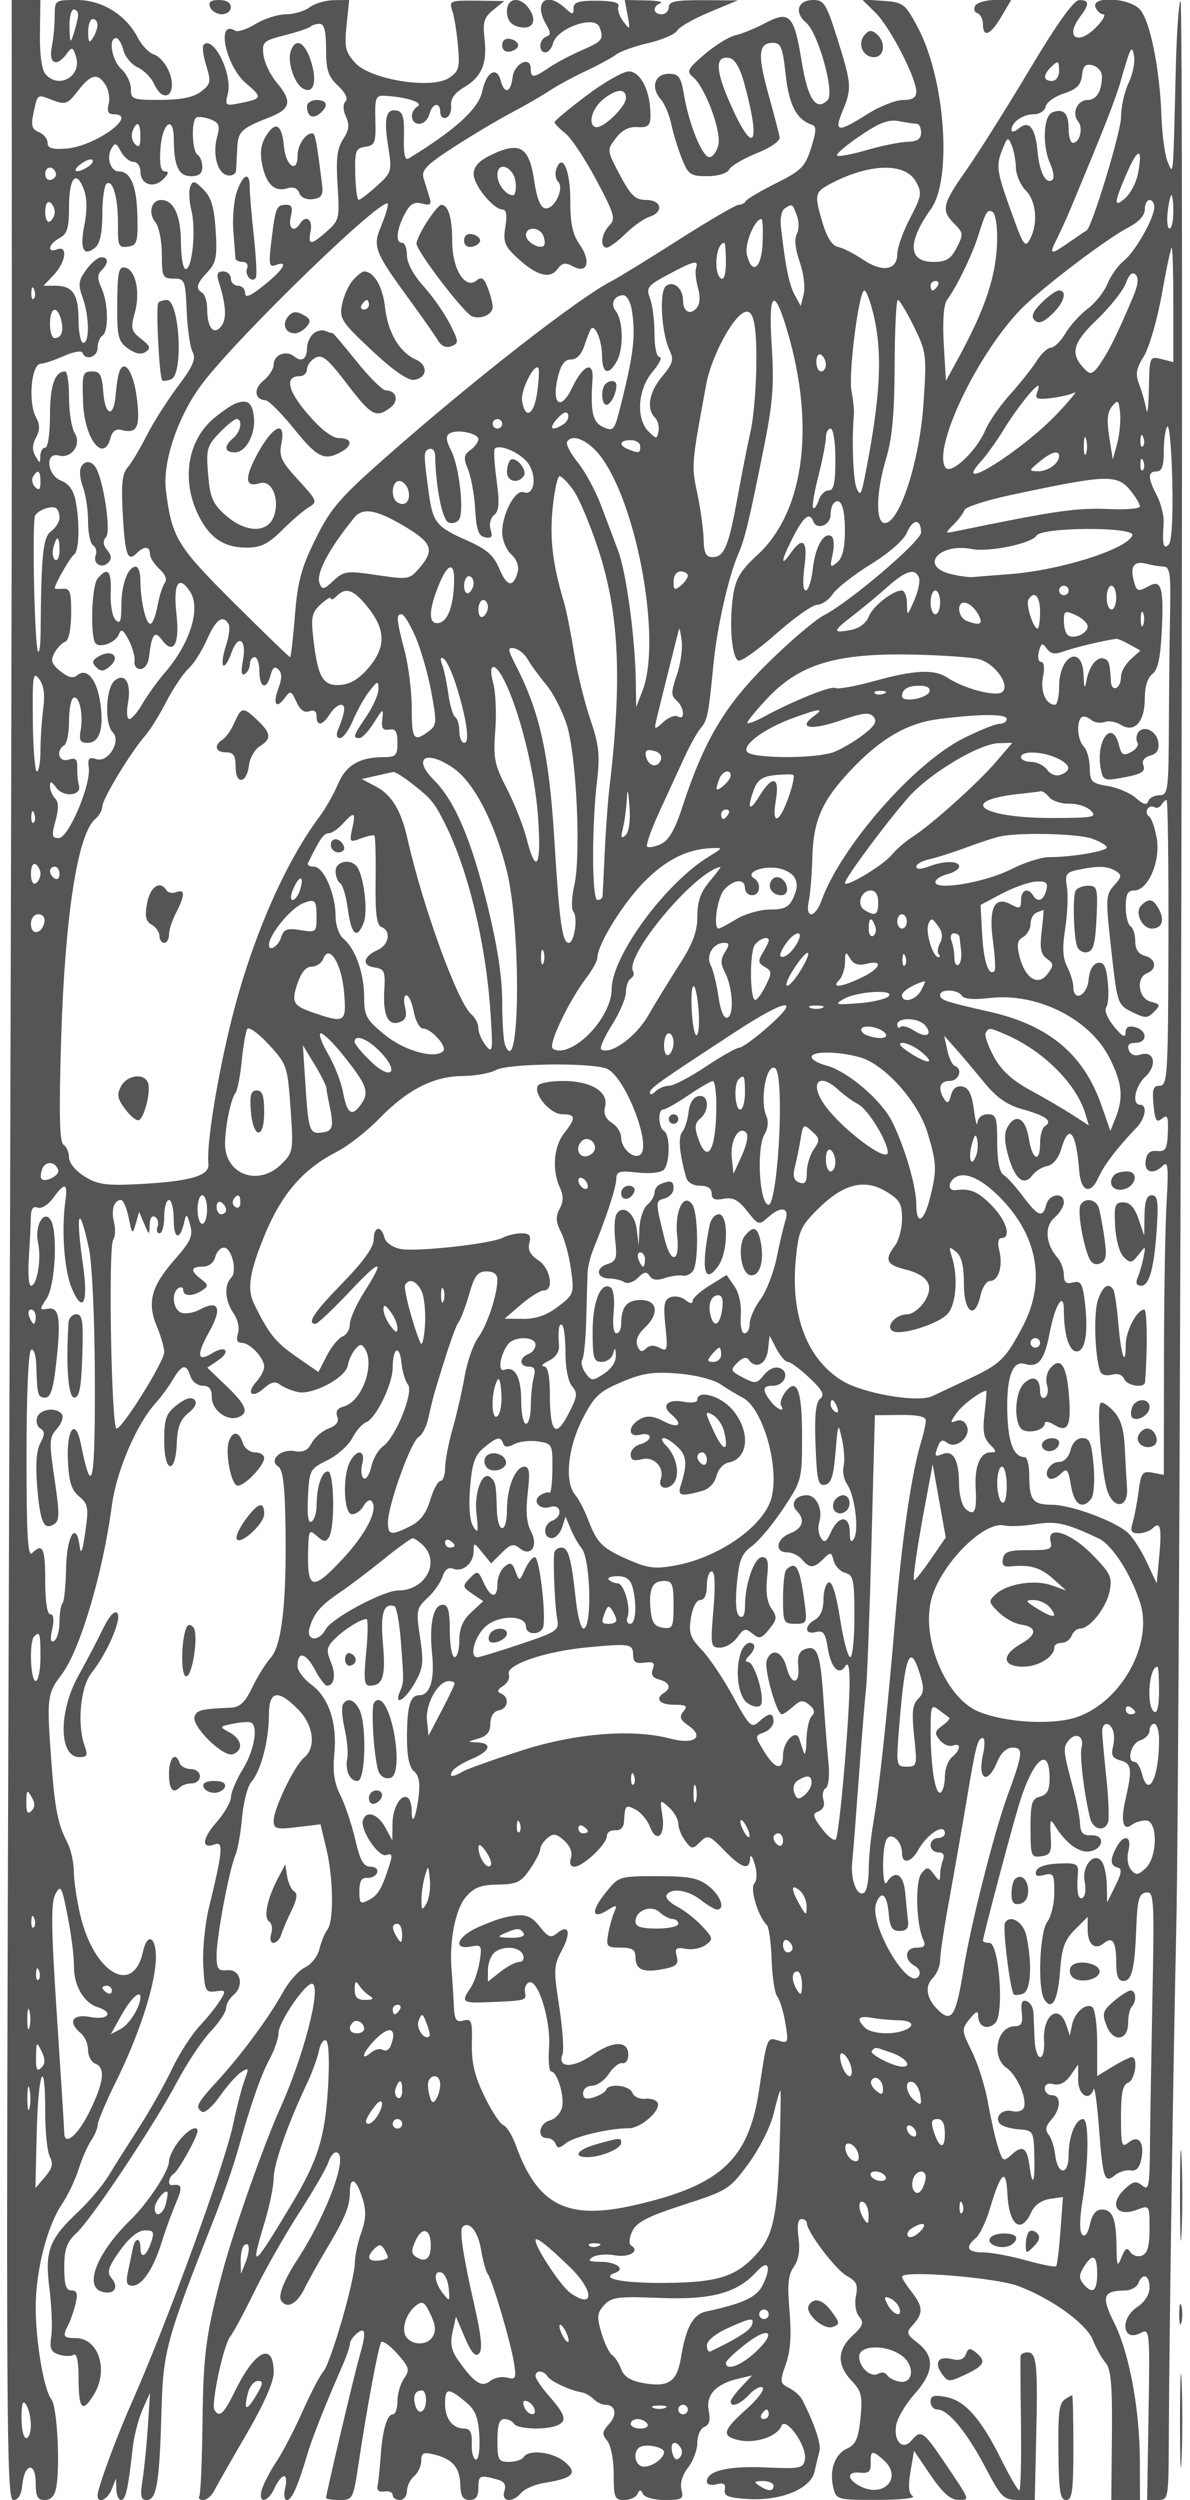 <svg xmlns="http://www.w3.org/2000/svg" version="1.0" width="250" height="525" viewBox="0 0 247 525" preserveAspectRatio="xMidYMid meet">
<g transform="translate(0,525) scale(0.01,-0.01)" fill="#555555" stroke="none">
<path d="M99 45175 c2 -4029 -27 -15841 -64 -26250 -60 -17276 -52 -18925 93 -18925 106 0 170 107 191 317 45 459 281 493 281 41 0 -286 38 -358 192 -358 131 0 208 87 241 275 83 471 15 1697 -103 1839 -156 190 -330 1207 -330 1933 0 761 236 1693 544 2153 129 193 291 530 359 750 69 220 187 489 261 597 75 109 136 255 136 326 0 71 173 480 385 909 469 949 798 1941 837 2517 33 503 -170 664 -269 213 -206 -935 -1029 -450 -1318 776 -72 309 -133 719 -134 912 -1 193 -63 465 -136 607 -200 383 -263 703 -338 1720 -97 1324 -86 1409 216 1805 386 506 869 2129 1057 3551 97 733 522 1720 932 2167 101 110 257 324 347 475 195 327 285 345 371 75 35 -110 150 -200 257 -200 138 0 193 -70 193 -246 0 -268 320 -506 558 -415 230 89 167 253 -255 658 l-398 382 223 150 c276 185 169 333 -114 157 -322 -201 -345 -49 -69 446 280 501 203 681 -198 467 -128 -69 -304 -99 -390 -65 -174 66 -213 419 -57 516 55 34 100 14 100 -44 0 -133 203 -134 400 -3 131 88 128 118 -25 235 -232 178 -221 262 34 262 126 0 231 80 262 200 29 110 110 200 180 200 168 0 290 -499 155 -634 -153 -153 -130 -487 50 -745 90 -128 130 -308 94 -422 -43 -135 -18 -199 78 -199 173 0 472 -317 472 -500 0 -74 -75 -217 -166 -318 -224 -247 -86 -360 164 -134 139 126 236 150 325 80 70 -55 240 -127 378 -160 310 -74 1020 303 1057 562 14 99 82 247 150 330 100 120 141 124 207 20 218 -344 -65 -1117 -445 -1217 -130 -34 -175 -105 -135 -210 42 -109 -16 -189 -181 -251 -133 -51 -294 -189 -357 -307 -82 -155 -182 -202 -355 -169 -291 56 -557 -193 -346 -324 98 -60 139 -403 152 -1267 24 -1592 -78 -2492 -312 -2750 -102 -113 -276 -392 -386 -620 -152 -315 -260 -418 -450 -426 -623 -27 -710 -48 -762 -184 -76 -199 606 -870 807 -793 225 86 190 312 -70 455 -223 124 -223 125 75 186 165 34 334 44 375 23 155 -79 65 -591 -172 -976 -136 -220 -248 -484 -250 -587 -2 -103 -139 -341 -305 -531 -308 -350 -322 -573 -31 -462 181 70 158 -164 -128 -1333 -82 -337 -136 -877 -119 -1200 28 -548 45 -585 260 -555 212 30 220 15 100 -183 -71 -119 -269 -365 -438 -547 -170 -182 -431 -588 -580 -904 -149 -315 -463 -871 -698 -1235 -235 -365 -523 -820 -639 -1013 -117 -192 -397 -524 -622 -737 -626 -591 -715 -825 -614 -1630 47 -376 64 -825 38 -998 -38 -255 -7 -328 162 -382 115 -36 255 -38 310 -4 63 39 101 -139 101 -476 0 -673 79 -760 325 -355 313 514 94 1182 -387 1182 -262 0 -279 33 -152 282 48 92 116 292 152 443 50 208 29 275 -86 275 -115 0 -152 118 -152 483 0 390 50 529 259 725 328 307 1625 2258 2117 3183 206 387 520 859 699 1048 179 189 325 410 325 490 0 81 70 204 155 275 234 195 145 551 -130 522 -194 -20 -225 24 -225 314 0 389 268 1813 398 2110 47 110 110 463 138 785 28 322 117 660 198 750 195 220 365 866 365 1390 1 520 182 560 609 133 329 -330 391 -801 133 -1016 -206 -170 -641 -1071 -641 -1325 0 -175 51 -189 491 -137 l492 59 123 -513 c148 -619 160 -1523 22 -1699 -55 -70 -130 -252 -167 -405 -37 -154 -172 -327 -301 -386 -129 -58 -339 -293 -465 -521 -304 -546 -866 -1307 -1377 -1865 -438 -478 -475 -553 -320 -649 54 -33 222 117 375 334 152 217 354 443 449 504 155 98 162 82 69 -163 -57 -149 -165 -567 -241 -928 -185 -876 -1388 -4175 -2152 -5898 -318 -719 -698 -1754 -698 -1904 0 -184 207 -94 297 129 l90 225 7 -225 c3 -124 49 -225 101 -225 95 0 149 240 244 1101 28 248 121 608 207 800 l156 349 -45 -700 c-25 -385 -75 -891 -112 -1125 -54 -347 -37 -425 90 -425 205 0 267 371 307 1850 35 1281 96 1505 1103 4050 185 468 412 1120 504 1450 267 956 483 1575 674 1928 97 180 177 415 177 522 0 243 602 1111 719 1038 178 -110 -199 -1541 -694 -2638 -330 -732 -960 -2517 -1192 -3379 -355 -1322 -412 -1745 -428 -3166 -10 -821 -40 -1530 -67 -1575 -27 -44 10 -80 82 -80 73 0 177 88 231 196 55 108 358 639 674 1181 367 630 575 1099 575 1299 0 656 -387 478 -803 -370 -247 -503 -336 -586 -441 -415 -77 124 192 1376 333 1545 62 75 290 500 507 944 217 444 639 1187 938 1650 299 463 574 939 612 1056 37 118 109 214 161 214 288 0 -166 -1264 -809 -2250 -279 -429 -408 -752 -343 -858 115 -186 326 -83 484 233 88 179 295 550 459 825 399 668 502 916 502 1207 0 354 134 297 262 -112 85 -272 80 -440 -21 -725 -73 -203 -134 -492 -137 -641 -6 -380 -504 -2098 -660 -2279 -72 -83 -271 -465 -443 -850 -171 -385 -418 -857 -547 -1050 -128 -192 -264 -451 -301 -575 -92 -311 121 -290 265 25 63 138 153 250 200 250 47 0 58 -112 23 -250 -35 -140 -19 -250 36 -250 103 0 227 276 427 950 106 358 358 994 759 1915 75 173 137 359 137 413 0 54 67 154 150 222 185 154 199 15 48 -501 -101 -347 -698 -2874 -698 -2956 0 -24 128 -43 284 -43 279 0 287 17 401 775 170 1137 413 2441 472 2536 28 46 180 -61 337 -237 256 -287 271 -340 146 -519 -77 -110 -140 -324 -140 -477 0 -153 -42 -278 -93 -278 -126 0 -223 -332 -261 -893 -18 -256 -46 -530 -64 -611 -20 -92 33 -135 143 -117 96 17 175 -17 175 -75 0 -57 68 -104 150 -104 83 0 150 84 150 188 0 103 67 244 150 312 82 68 150 214 150 323 0 166 45 188 275 131 384 -94 536 -272 546 -639 7 -236 55 -315 194 -315 131 0 185 74 185 250 0 268 26 280 378 186 167 -45 212 -111 168 -248 -73 -232 172 -257 355 -37 69 83 293 178 498 210 591 95 695 206 415 441 -249 209 -760 267 -864 98 -34 -55 -172 -100 -306 -100 -223 0 -244 40 -244 450 0 325 40 450 144 450 79 0 172 -45 206 -100 68 -110 642 -135 892 -39 228 87 197 218 -142 604 -165 188 -300 385 -300 438 0 130 172 123 254 -9 64 -104 472 -293 722 -335 69 -12 180 -75 245 -140 65 -65 175 -119 243 -119 219 0 261 -207 82 -404 -148 -163 -153 -217 -38 -355 76 -93 135 -396 135 -702 0 -489 20 -539 220 -539 121 0 247 56 279 125 46 100 70 100 116 0 33 -70 237 -125 462 -125 364 0 398 21 347 216 -35 133 18 311 138 463 107 137 195 372 195 524 0 151 67 301 148 332 103 40 131 143 92 338 -65 329 145 561 610 672 l300 71 -225 -239 c-124 -132 -225 -271 -225 -308 0 -138 197 -64 395 149 112 119 237 182 279 140 42 -43 -115 -248 -349 -457 -499 -444 -525 -563 -142 -647 337 -74 799 82 882 298 84 221 540 -414 496 -692 -31 -196 -85 -208 -836 -176 -789 34 -1225 -73 -1225 -299 0 -60 91 -85 202 -55 149 39 196 9 175 -114 -22 -134 74 -172 502 -196 686 -40 1305 218 1384 576 30 140 77 332 102 426 41 150 -99 569 -358 1078 -42 83 -169 197 -281 254 -192 97 -196 128 -66 500 97 275 120 614 77 1111 -49 555 -29 763 90 932 102 146 135 347 99 610 -34 257 -13 393 61 393 62 0 113 -37 113 -83 0 -182 610 -989 842 -1113 202 -108 237 -185 190 -418 -33 -165 -4 -350 69 -437 104 -126 81 -193 -138 -395 -327 -304 -335 -617 -23 -949 210 -223 234 -322 187 -788 -44 -430 -98 -554 -283 -638 -260 -118 -377 -461 -285 -829 61 -243 88 -250 927 -248 475 0 809 36 741 79 -87 55 -101 208 -49 515 l75 437 348 -514 c248 -365 416 -515 579 -516 257 -3 271 -40 -315 827 -414 613 -473 651 -666 419 -182 -220 -383 -14 -321 327 28 151 202 443 386 649 408 456 430 787 71 1069 -248 195 -254 219 -100 390 215 237 208 380 -35 689 -110 140 -200 282 -200 315 0 143 1967 -15 2445 -196 716 -272 1432 -792 1569 -1141 66 -166 184 -378 264 -471 112 -133 142 -473 132 -1525 l-13 -1355 301 0 302 0 -3 825 c-5 1095 -222 2260 -539 2896 -276 554 -237 674 220 677 126 1 254 70 286 152 89 232 236 177 236 -88 0 -145 -99 -304 -250 -403 -384 -251 -321 -758 68 -550 185 100 190 49 161 -1703 l-29 -1806 225 0 c221 0 225 21 230 1275 8 2121 93 7912 156 10675 87 3803 169 40612 90 40534 -37 -37 -82 -689 -100 -1450 -56 -2324 -47 -2224 -170 -1934 -58 138 -116 565 -130 950 -35 1019 -245 2044 -463 2262 -240 240 -1014 272 -924 38 31 -83 105 -150 164 -150 59 0 1 -112 -128 -250 -396 -421 -696 -247 -353 206 195 258 189 344 -22 342 -118 -2 -462 -483 -1055 -1475 -484 -810 -1081 -1757 -1325 -2104 -502 -712 -528 -836 -243 -1121 188 -188 191 -221 47 -500 -125 -241 -218 -298 -491 -298 -531 0 -549 410 -49 1113 450 631 295 2743 -279 3815 -267 497 -301 524 -725 554 l-446 31 285 -281 c305 -302 856 -1368 856 -1657 0 -125 -80 -175 -280 -175 -155 0 -494 -135 -754 -300 -613 -389 -701 -378 -517 62 200 480 194 569 -106 1522 -230 731 -282 816 -503 816 -329 0 -413 -257 -156 -475 257 -218 607 -1474 453 -1628 -241 -241 -416 19 -545 813 -158 975 -254 1076 -763 806 -208 -110 -491 -226 -629 -257 -137 -31 -430 -212 -650 -401 -356 -306 -382 -358 -241 -476 256 -212 604 -1147 532 -1431 -34 -138 -119 -251 -188 -251 -148 0 -427 686 -534 1311 -64 379 -108 439 -320 439 -295 0 -386 -286 -169 -532 81 -93 181 -325 221 -518 40 -192 140 -519 222 -725 136 -342 182 -375 533 -375 228 0 417 58 464 142 44 78 305 231 580 341 287 114 491 255 479 333 -11 74 -118 482 -236 908 -232 834 -210 1076 96 1076 167 0 205 -96 266 -663 69 -639 229 -948 548 -1055 103 -34 101 -129 -12 -487 -126 -397 -205 -477 -741 -745 -330 -165 -615 -334 -633 -375 -19 -41 -84 -75 -145 -75 -61 0 -631 -332 -1267 -738 -635 -405 -1267 -794 -1405 -864 -693 -353 -2914 -2085 -4752 -3706 -958 -845 -1150 -1068 -1467 -1707 -300 -606 -377 -889 -435 -1610 -38 -481 -84 -875 -102 -875 -18 0 -550 515 -1182 1144 -1197 1192 -1300 1362 -1426 2356 -74 590 245 1543 742 2214 733 990 3922 4076 3922 3795 0 -64 -67 -275 -148 -470 -176 -422 -134 -529 614 -1552 266 -365 532 -745 590 -843 69 -116 168 -156 278 -114 160 61 157 96 -35 473 -114 223 -363 578 -553 789 -210 232 -346 486 -346 645 0 145 -45 263 -100 263 -144 0 -123 266 48 596 114 221 197 273 366 229 179 -46 207 -23 158 134 -32 105 -87 283 -122 396 -52 170 54 280 619 647 374 243 929 574 1231 734 303 161 663 369 800 462 138 94 475 277 750 407 275 130 568 289 650 353 82 64 387 172 676 239 289 68 560 185 602 261 43 76 346 249 675 386 l597 248 -725 4 c-580 3 -725 -26 -725 -146 0 -83 -68 -150 -150 -150 -182 0 -199 164 -25 234 69 28 -72 54 -312 58 l-438 8 61 -325 c57 -306 52 -313 -90 -128 -83 109 -130 251 -105 316 31 81 -110 119 -448 122 -387 3 -493 -31 -493 -156 0 -145 -18 -144 -183 6 -394 356 -666 115 -392 -349 100 -170 100 -221 0 -257 -154 -56 -167 -329 -16 -329 61 0 132 84 159 188 84 323 876 601 976 343 97 -255 66 -296 -369 -485 -234 -102 -544 -266 -690 -366 -326 -221 -385 -224 -385 -23 0 280 -347 114 -382 -183 -37 -325 -172 -360 -250 -63 -80 305 -302 180 -383 -217 -76 -373 -553 -812 -1549 -1422 -80 -49 -109 85 -100 451 11 407 -21 528 -148 554 -230 47 -278 -154 -182 -761 81 -512 74 -537 -236 -819 -176 -160 -348 -292 -382 -294 -34 -2 -67 241 -74 540 -12 491 9 546 212 575 202 29 223 84 210 557 -12 477 6 524 200 513 452 -25 815 -141 689 -221 -178 -113 -155 -367 34 -367 88 0 183 90 212 200 62 238 229 268 229 42 0 -87 56 -139 125 -114 69 24 115 138 102 254 -15 139 74 266 266 380 377 222 496 502 437 1020 -41 353 -12 451 183 609 l233 188 -584 7 c-559 6 -580 -3 -509 -215 41 -121 94 -454 119 -738 40 -458 19 -534 -189 -670 -369 -242 -1649 -37 -1970 316 -206 226 -230 329 -182 791 l55 530 -318 -3 c-175 -2 -405 -69 -512 -150 -107 -81 -332 -147 -500 -147 -168 -1 -455 -92 -637 -203 -182 -111 -373 -175 -425 -143 -413 255 -205 -743 231 -1110 343 -288 334 -317 -122 -408 -320 -64 -330 -57 -266 198 103 410 -305 1231 -510 1026 -33 -33 -9 -229 55 -435 105 -342 96 -390 -108 -548 -157 -120 -412 -173 -849 -175 -590 -2 -625 11 -625 233 0 128 -90 315 -200 415 -200 181 -280 650 -111 650 49 0 118 -114 153 -253 35 -140 170 -302 300 -361 130 -60 285 -216 345 -347 209 -460 507 -208 312 264 -66 160 -206 318 -311 351 -105 33 -257 190 -339 348 -251 486 -753 798 -1283 798 -463 0 -466 -2 -466 -337 0 -186 -28 -479 -62 -650 -71 -352 103 -432 313 -144 113 154 130 149 195 -55 132 -416 -368 -700 -645 -365 -74 89 -119 425 -112 850 l10 701 -301 0 -302 0 3 -7325z m1391 7000 c-5 -69 -46 -237 -90 -375 -71 -223 -81 -210 -90 125 -6 206 35 375 90 375 55 0 96 -56 90 -125z m408 -200 c0 -69 -45 -192 -98 -275 -76 -117 -97 -89 -98 125 -1 151 43 275 98 275 55 0 99 -56 98 -125z m4802 -508 c0 -439 44 -573 251 -768 156 -147 216 -272 158 -330 -58 -58 -55 -179 9 -319 78 -171 64 -285 -60 -474 -126 -192 -152 -413 -116 -972 44 -688 33 -736 -223 -961 -343 -302 -402 -301 -343 7 47 246 -104 347 -226 150 -122 -197 -253 -95 -191 150 47 186 23 250 -92 250 -208 0 -230 -54 -313 -739 -63 -515 -52 -582 87 -528 283 108 169 -92 -241 -421 -289 -232 -400 -279 -400 -167 0 85 -67 155 -150 155 -82 0 -150 68 -150 150 0 83 -73 150 -162 150 -122 0 -144 -55 -90 -225 154 -490 169 -783 47 -931 -160 -193 -291 -25 -293 375 -1 148 -47 297 -102 331 -148 91 -124 187 111 439 181 194 205 319 170 871 -31 491 -92 696 -257 860 -187 188 -224 195 -277 57 -34 -87 -23 -309 23 -493 101 -400 21 -1234 -119 -1234 -54 0 -99 252 -100 560 -1 568 -152 890 -416 890 -207 0 -278 -277 -121 -467 75 -91 136 -391 136 -674 0 -474 17 -509 246 -509 236 0 248 -32 276 -683 16 -375 72 -763 125 -861 75 -140 8 -297 -309 -718 -223 -296 -519 -763 -658 -1038 -139 -275 -319 -575 -400 -667 -112 -127 -136 -358 -101 -978 47 -861 102 -1014 293 -823 157 157 278 150 278 -17 0 -73 90 -215 200 -315 123 -111 166 -222 113 -290 -48 -61 -117 -279 -154 -485 -38 -206 -105 -375 -151 -375 -96 0 -208 493 -208 913 0 158 -43 287 -96 287 -166 0 -304 -369 -304 -813 0 -335 -26 -401 -122 -305 -67 67 -113 323 -102 570 20 466 -63 555 -277 297 -120 -144 -157 -1174 -49 -1349 78 -126 429 1 497 179 49 126 92 101 209 -123 80 -156 135 -356 120 -445 -14 -88 42 -161 124 -161 85 0 163 108 180 250 58 487 119 570 270 365 244 -331 379 -93 307 540 -72 644 45 837 287 469 229 -350 1 -1083 -527 -1695 -156 -181 -368 -475 -472 -654 -103 -179 -228 -325 -278 -325 -49 0 -62 146 -30 325 79 428 -59 664 -279 481 -188 -155 -215 -909 -40 -1084 185 -185 -94 -643 -344 -564 -156 50 -185 17 -159 -179 47 -364 -427 -1479 -630 -1479 -146 0 -155 50 -69 362 69 251 67 395 -8 470 -59 59 -108 175 -108 257 0 117 29 110 132 -31 153 -209 540 -170 476 48 -23 79 -39 247 -35 372 5 180 -34 216 -183 169 -203 -65 -278 187 -90 303 55 34 100 259 100 500 0 241 40 463 89 493 121 75 217 -339 156 -673 -39 -218 -11 -270 146 -270 252 0 346 305 264 852 -73 486 -282 733 -480 569 -89 -74 -191 -50 -356 83 -187 152 -211 225 -126 383 58 108 159 214 226 236 73 24 123 252 126 584 4 458 -23 541 -170 529 -96 -8 -175 -3 -175 10 0 85 330 661 406 708 108 67 124 672 30 1141 -42 210 -145 352 -300 410 -297 113 -348 605 -54 529 272 -72 488 231 337 473 -65 105 -119 438 -119 742 0 303 -36 551 -80 551 -218 0 -320 -293 -320 -920 0 -387 -43 -680 -100 -680 -55 0 -101 -79 -103 -175 -3 -166 -8 -166 -104 -1 -70 119 -66 240 13 387 86 161 86 268 -2 432 -165 309 -97 1104 96 1117 83 5 307 81 500 167 193 87 365 116 383 65 63 -174 317 -92 317 102 0 107 45 222 100 256 137 84 126 683 -17 998 -90 197 -90 285 0 375 153 153 149 278 -8 274 -69 -2 -211 -121 -315 -264 -162 -222 -173 -308 -75 -579 142 -392 150 -954 15 -954 -55 0 -100 216 -100 480 0 538 -123 720 -487 720 l-248 0 218 231 c253 270 297 621 67 533 -223 -86 -181 112 50 236 162 87 200 209 200 648 0 614 149 799 308 383 72 -189 77 -438 14 -759 -100 -507 -17 -675 232 -468 97 80 146 315 146 702 0 320 42 608 93 640 133 82 241 -320 235 -876 -5 -435 15 -478 208 -450 194 27 213 88 200 657 -15 620 -142 923 -388 923 -173 0 -268 282 -160 475 76 136 104 128 203 -59 64 -119 182 -216 263 -216 80 0 146 -91 146 -203 0 -272 276 -364 479 -161 113 113 125 164 37 164 -89 0 -118 140 -96 467 35 549 279 736 281 216 3 -572 100 -783 361 -783 169 0 238 56 238 194 0 107 -45 222 -100 256 -116 72 -136 717 -25 782 41 25 174 7 295 -38 183 -70 206 -129 142 -364 -102 -371 5 -771 217 -812 94 -18 175 27 180 100 4 72 16 284 25 471 17 354 79 413 691 653 436 172 467 334 135 728 -132 157 -256 416 -275 575 -33 273 -4 299 448 415 266 68 510 150 542 182 32 32 118 58 192 58 94 0 133 -155 133 -533z m16858 -714 c-87 -183 -158 -507 -158 -718 0 -306 -620 -2339 -725 -2377 -14 -5 -169 -110 -346 -233 -413 -290 -449 -283 -280 50 76 151 204 433 285 625 718 1720 951 2312 1061 2700 207 725 235 777 281 518 22 -128 -31 -382 -118 -565z m-8072 -4 c361 -1323 198 -1547 -301 -413 -310 703 -313 1003 -10 945 114 -22 222 -206 311 -532z m6614 251 c0 -111 -67 -200 -150 -200 -181 0 -193 117 -30 280 161 161 180 153 180 -80z m900 -103 c0 -308 -114 -497 -300 -497 -218 0 -342 -279 -200 -450 112 -135 35 -450 -111 -450 -49 0 -89 132 -89 294 0 330 -105 436 -341 346 -192 -74 -217 -704 -43 -1086 64 -140 86 -285 49 -323 -128 -127 -276 139 -315 569 -47 518 -178 684 -396 504 -85 -71 -154 -87 -154 -36 0 164 234 332 463 332 125 0 236 71 255 162 17 89 190 213 382 275 268 87 357 175 381 377 23 207 73 253 225 214 107 -28 194 -132 194 -231z m-20930 -185 c64 -104 92 -284 62 -400 -39 -151 -9 -212 106 -212 538 0 -387 -673 -988 -719 -303 -24 -400 6 -400 119 0 83 -82 184 -183 225 -147 60 -169 138 -113 400 88 413 68 400 407 270 264 -100 310 -83 527 198 274 354 416 383 582 119z m17043 -812 c48 0 87 -83 87 -185 0 -134 -77 -187 -285 -193 -157 -4 -543 -83 -858 -174 -314 -92 -595 -144 -623 -116 -28 28 189 215 483 414 410 280 599 351 821 309 158 -30 326 -55 375 -55z m-16313 -270 c0 -201 -29 -241 -113 -157 -63 63 -86 184 -53 270 91 239 166 188 166 -113z m18393 -655 c4 -151 97 -365 207 -475 221 -221 262 -696 89 -1021 -101 -187 -138 -138 -361 481 -342 946 -359 1047 -224 1390 108 276 125 284 200 100 45 -110 85 -324 89 -475z m2565 -117 c-34 -182 -151 -411 -260 -510 -256 -232 -251 -116 26 519 239 547 338 543 234 -9z m-22061 138 c-237 -150 -365 -103 -154 56 106 80 217 121 247 92 30 -30 -12 -97 -93 -148z m-672 -138 c14 -50 -31 -110 -100 -133 -69 -23 -125 33 -125 125 0 169 179 176 225 8z m18065 -169 c134 -241 124 -302 -122 -773 -148 -282 -268 -620 -268 -752 0 -340 -315 -390 -721 -115 -184 125 -418 244 -521 264 -121 24 -233 194 -321 487 -187 626 -178 664 188 855 801 417 1543 431 1765 34z m5410 -639 c0 -192 -36 -350 -80 -350 -44 0 -61 158 -39 350 22 193 58 350 80 350 21 0 39 -157 39 -350z m-23500 0 c0 -76 -45 -166 -100 -200 -57 -35 -100 51 -100 200 0 149 43 235 100 200 55 -34 100 -124 100 -200z m23100 103 c0 -232 -400 -938 -640 -1129 -119 -96 -275 -314 -345 -485 -70 -171 -257 -406 -414 -523 -158 -116 -368 -348 -466 -514 -98 -166 -235 -302 -304 -302 -70 0 -204 -124 -299 -275 -95 -151 -347 -469 -560 -706 -213 -237 -448 -575 -521 -750 -191 -452 -735 -957 -843 -782 -261 422 682 2389 1592 3322 428 438 1795 1477 2259 1717 215 111 341 249 341 375 0 109 45 199 100 199 55 0 100 -66 100 -147z m-7509 -178 c48 -125 47 -299 -2 -391 -54 -104 -31 -323 62 -586 81 -230 119 -533 84 -672 l-63 -253 -129 238 c-117 217 -197 617 -289 1443 -18 163 19 329 82 369 160 103 161 103 255 -148z m4208 -456 c-2 -771 -231 -1474 -845 -2593 l-232 -424 -45 774 c-27 482 -2 831 68 924 202 272 529 944 656 1350 161 513 193 565 306 496 51 -32 92 -269 92 -527z m-4928 -119 c-23 -540 -220 -689 -330 -249 -55 219 163 749 307 749 24 0 35 -225 23 -500z m-771 -406 c0 -245 -40 -381 -100 -344 -169 105 -112 750 67 750 18 0 33 -183 33 -406z m9400 -896 l0 -1202 -250 63 c-248 62 -250 56 -264 -623 -7 -377 -32 -573 -54 -436 -23 138 -89 372 -147 521 -87 221 -69 332 97 600 111 181 281 768 377 1304 95 536 189 975 207 975 19 0 34 -541 34 -1202z m-10026 777 c-24 -69 -6 -256 39 -417 52 -185 43 -341 -26 -424 -135 -162 -287 -82 -287 152 0 259 -207 433 -362 304 -145 -120 -91 -998 84 -1359 87 -182 60 -273 -158 -533 -277 -328 -340 -682 -155 -867 61 -61 94 -190 75 -288 -32 -170 -42 -170 -209 -4 -269 270 -228 882 84 1253 142 170 210 308 150 308 -64 0 -109 204 -109 493 0 272 -42 605 -94 740 -85 225 -53 268 375 498 541 291 652 318 593 144z m9170 -635 c-327 -766 -488 -1094 -672 -1365 -152 -226 -209 -252 -316 -146 -334 335 -286 553 232 1051 276 264 551 609 611 766 73 194 141 254 210 185 69 -69 48 -227 -65 -491z m-4094 260 c-34 -55 -82 -100 -106 -100 -24 0 -44 45 -44 100 0 55 48 100 106 100 58 0 78 -45 44 -100z m-18990 -273 c-33 -33 -56 26 -52 131 5 117 28 141 60 61 29 -72 26 -159 -8 -192z m17641 -332 c198 -826 147 -1755 -190 -3445 -68 -340 -93 -370 -166 -200 -73 169 -104 1025 -55 1550 7 83 -16 300 -51 484 -70 361 155 2116 270 2116 39 0 126 -227 192 -505z m-5075 80 c81 -534 33 -930 -247 -2035 -121 -478 -144 -504 -354 -410 -226 101 -274 312 -227 1006 27 397 -199 302 -430 -181 -235 -492 -434 -352 -301 212 65 275 143 383 278 383 120 0 223 108 285 300 54 165 116 321 139 347 86 97 228 -258 229 -572 2 -378 143 -422 316 -100 141 260 125 857 -27 1041 -122 146 -33 334 158 334 73 0 154 -146 181 -325z m3210 -250 c659 -2068 438 -3950 -576 -4881 -353 -324 -455 -495 -508 -850 -89 -595 -29 -1320 113 -1366 63 -21 421 234 796 567 375 333 761 605 858 605 97 0 244 101 326 225 83 124 442 405 799 625 391 242 694 508 764 674 121 287 292 284 292 -5 0 -184 -1499 -1462 -2040 -1739 -183 -94 -711 -544 -1175 -1000 -903 -889 -1340 -1621 -1796 -3015 -161 -494 -289 -715 -457 -791 -128 -59 -257 -82 -287 -52 -30 30 88 363 262 741 174 378 409 890 523 1137 114 248 269 524 345 614 140 168 156 253 269 1386 73 736 315 1803 510 2250 145 333 230 685 553 2299 178 892 208 1283 156 2075 -70 1073 31 1259 273 501z m2714 -83 c264 -540 270 -594 200 -1625 -79 -1170 -479 -2437 -789 -2499 -221 -45 -217 616 9 1367 123 408 172 946 175 1940 3 756 33 1375 68 1375 35 0 186 -251 337 -558z m-17916 141 c61 -237 8 -383 -140 -383 -52 0 -94 135 -94 300 0 348 150 401 234 83z m14606 -911 c-4 -507 -58 -1147 -120 -1422 -62 -275 -187 -905 -277 -1400 -187 -1030 -279 -1250 -526 -1250 -136 0 -179 87 -185 375 -5 206 -65 640 -133 964 -125 595 -124 606 192 2311 83 448 416 1143 669 1396 286 285 387 25 380 -974z m1460 -28 c0 -79 -45 -144 -100 -144 -55 0 -100 93 -100 206 0 113 45 178 100 144 55 -34 100 -127 100 -206z m-6064 -581 c-66 -483 -258 -588 -319 -174 -31 210 251 777 341 686 24 -23 14 -254 -22 -512z m10499 -15 c-47 -124 10 -144 300 -108 197 24 416 77 487 116 70 40 -97 -164 -372 -454 -750 -790 -2261 -1724 -1579 -977 112 124 328 428 479 675 249 407 640 900 714 900 16 0 3 -69 -29 -152z m1685 -1063 l-92 -335 -75 476 c-55 347 -39 521 61 642 122 148 139 134 167 -141 16 -168 -11 -457 -61 -642z m-11633 405 c-249 -158 -321 -93 -130 118 121 134 202 165 228 88 21 -65 -22 -158 -98 -206z m-1287 10 c0 -55 -45 -100 -100 -100 -55 0 -100 45 -100 100 0 55 45 100 100 100 55 0 100 -45 100 -100z m14003 -2537 c-112 -112 -137 -9 -107 454 10 147 -53 403 -139 570 -197 380 -198 513 -7 513 110 0 150 115 150 433 0 239 34 468 75 509 41 41 88 -476 103 -1150 17 -748 -12 -1266 -75 -1329z m-14503 2211 c0 -56 -75 -157 -168 -225 -141 -103 -149 -167 -49 -411 65 -158 133 -535 150 -838 25 -431 70 -557 209 -584 136 -26 163 11 115 161 -35 112 -4 243 74 308 106 87 117 251 52 730 -47 339 -64 638 -38 663 108 108 565 -100 712 -325 181 -276 110 -673 -105 -590 -175 67 -452 -449 -452 -843 0 -159 85 -366 189 -460 113 -103 169 -250 138 -367 -89 -340 -226 -320 -384 57 -120 288 -263 414 -676 597 -650 287 -724 379 -809 1003 -113 829 -113 878 11 921 66 23 121 -40 123 -140 12 -662 151 -1354 281 -1404 81 -31 181 -2 222 65 110 178 2 1114 -167 1446 -109 214 -117 307 -31 360 156 96 603 5 603 -124z m7500 -424 c0 -498 -34 -650 -143 -650 -79 0 -173 -93 -209 -208 -37 -114 -88 -185 -115 -158 -27 27 22 326 109 665 87 340 158 704 158 809 0 106 45 192 100 192 56 0 100 -283 100 -650z m5266 123 c-28 -68 -49 12 -47 177 3 165 25 220 50 123 26 -97 24 -232 -3 -300z m1194 154 c-33 -33 -56 26 -52 131 5 117 28 141 60 61 29 -72 26 -159 -8 -192z m-11343 -277 c752 -1091 1224 -3836 833 -4850 l-135 -350 -8 550 c-14 905 -199 2273 -368 2726 -87 233 -252 672 -367 974 -115 303 -333 704 -486 892 -152 188 -252 382 -222 431 119 192 491 7 753 -373z m783 279 c0 -147 -22 -153 -242 -68 -221 85 -197 196 42 196 110 0 200 -58 200 -128z m8800 -209 c0 -150 -239 -320 -445 -317 -197 4 -195 12 31 200 247 206 414 253 414 117z m1760 -293 c-33 -33 -56 26 -52 131 5 117 28 141 60 61 29 -72 26 -159 -8 -192z m-23160 -247 c0 -162 -30 -190 -111 -109 -61 61 -81 160 -44 220 103 168 155 130 155 -111z m11197 -176 c116 -163 349 -715 517 -1225 447 -1356 511 -2752 233 -5079 -29 -247 -71 -832 -93 -1300 -21 -467 -42 -884 -46 -925 -5 -41 -53 -75 -107 -75 -117 0 -122 1541 -8 2501 65 543 41 756 -145 1305 -123 360 -276 990 -341 1400 -65 409 -158 879 -208 1044 -236 785 -303 1332 -240 1967 37 376 103 683 147 683 44 0 175 -133 291 -296z m11726 -35 c95 -120 174 -257 175 -303 1 -46 -279 -72 -623 -57 -714 31 -1123 -28 -3253 -467 -223 -46 -224 -44 -37 143 104 104 207 242 228 305 22 64 466 207 988 318 2052 436 2223 440 2522 61z m-15194 31 c56 -215 -67 -350 -229 -250 -151 93 -120 450 38 450 76 0 162 -90 191 -200z m9171 -844 c0 -369 -50 -573 -163 -667 -147 -121 -156 -103 -94 178 38 173 26 340 -26 372 -159 99 -339 -216 -392 -689 -28 -248 -94 -450 -147 -450 -59 0 -69 198 -28 500 75 548 -33 651 -294 278 -217 -309 -195 -146 43 319 232 457 358 559 437 354 74 -194 364 -81 364 143 0 95 29 201 64 237 146 145 236 -75 236 -575z m-16500 274 c0 -87 -79 -215 -175 -286 -173 -126 -209 -473 -222 -2136 -1 -243 -25 -419 -52 -392 -75 74 -132 2753 -62 2861 77 118 337 209 436 154 41 -24 75 -114 75 -201z m7299 -214 c527 -321 577 -471 274 -830 -219 -258 -236 -261 -904 -163 -635 94 -696 86 -912 -117 -204 -191 -239 -197 -294 -54 -78 204 197 723 731 1379 182 223 481 165 1105 -215z m15240 -159 c-112 -292 -1530 -738 -2589 -815 -330 -24 -667 -51 -750 -60 -82 -9 -296 19 -475 63 -674 166 -246 661 452 524 352 -69 1251 119 1346 281 108 185 2087 192 2016 7z m-22539 -313 c0 -141 -41 -231 -91 -200 -49 31 -67 146 -38 256 72 275 129 251 129 -56z m23200 -343 c125 -1 148 -161 132 -926 -11 -509 -22 -1589 -26 -2400 -6 -1385 -18 -1475 -198 -1475 -105 0 -211 -56 -235 -125 -31 -90 -104 -71 -259 66 -118 105 -383 218 -589 252 -342 56 -376 90 -381 385 -3 178 -59 377 -125 443 -128 128 -161 504 -53 611 36 37 125 17 199 -44 73 -61 202 -84 288 -51 85 33 239 7 343 -58 286 -178 504 58 504 547 0 251 59 445 158 518 113 82 169 330 197 861 48 936 -2 1130 -255 995 -254 -136 -269 -131 -334 117 -77 296 15 412 270 343 118 -31 282 -58 364 -59z m-14910 -326 c-15 -506 -133 -821 -319 -857 -221 -42 -224 245 -10 780 194 485 343 520 329 77z m4910 137 c0 -48 -68 -144 -150 -212 -125 -104 -150 -90 -150 88 0 122 64 212 150 212 82 0 150 -39 150 -88z m4856 -43 c28 -72 -17 -285 -99 -475 -147 -338 -149 -339 -153 -69 -2 151 -51 275 -108 275 -193 0 -614 -334 -698 -554 -49 -130 -199 -242 -366 -274 -400 -77 -396 -30 27 293 204 157 534 430 732 607 386 346 585 406 665 197z m-9356 -113 c0 -79 -45 -172 -100 -206 -55 -34 -100 31 -100 144 0 113 45 206 100 206 55 0 100 -65 100 -144z m12500 -156 c0 -55 -45 -100 -100 -100 -55 0 -100 45 -100 100 0 55 45 100 100 100 55 0 100 -45 100 -100z m1000 -150 c0 -137 -45 -250 -100 -250 -55 0 -100 113 -100 250 0 138 45 250 100 250 55 0 100 -112 100 -250z m-15767 -148 c412 -490 438 -857 92 -1286 -204 -253 -391 -376 -603 -397 -380 -38 -492 140 -584 925 -59 497 -41 588 148 764 118 110 214 167 214 126 0 -41 54 -20 120 46 188 188 342 144 613 -178z m12067 48 c0 -137 -45 -250 -100 -250 -55 0 -100 113 -100 250 0 138 45 250 100 250 55 0 100 -112 100 -250z m2100 -200 c0 -192 -24 -350 -52 -350 -91 0 -252 512 -193 608 124 201 245 73 245 -258z m-11600 106 c0 -79 -45 -172 -100 -206 -55 -34 -100 31 -100 144 0 113 45 206 100 206 55 0 100 -65 100 -144z m10306 -168 c106 -198 33 -235 -248 -127 -87 33 -158 144 -158 247 0 230 260 154 406 -120z m2294 -243 c0 -144 -276 -272 -409 -189 -50 31 -91 165 -91 298 0 222 21 232 250 128 138 -63 250 -170 250 -237z m1166 30 c-28 -69 -50 -12 -50 125 0 138 22 194 50 125 28 -69 28 -181 0 -250z m-15285 -254 c114 -263 263 -786 332 -1162 117 -636 113 -693 -63 -821 -309 -226 -350 -168 -350 491 0 346 -67 888 -150 1205 -174 667 -182 766 -62 766 48 0 180 -215 293 -479z m-3930 277 c35 -56 11 -262 -54 -457 -64 -195 -90 -381 -57 -414 32 -33 109 83 169 257 145 414 328 297 244 -155 -44 -235 -31 -327 41 -283 58 36 106 131 106 210 0 79 45 144 100 144 55 0 100 -135 100 -300 0 -351 151 -400 235 -77 42 159 89 193 165 117 76 -76 76 -189 1 -388 -127 -334 -51 -458 130 -211 120 164 137 158 246 -80 77 -169 169 -237 270 -198 98 37 153 1 153 -102 0 -220 126 -202 277 39 68 110 175 200 236 200 107 0 88 -160 -62 -525 -45 -107 -28 -175 43 -175 64 0 186 168 272 373 86 206 241 482 345 614 175 223 189 225 189 40 0 -109 -113 -365 -250 -567 -279 -411 -295 -460 -149 -460 56 0 194 146 306 325 190 302 202 308 174 75 -24 -191 10 -243 144 -221 135 23 175 -40 175 -275 0 -270 -33 -304 -293 -304 -504 0 -792 -171 -957 -566 -86 -205 -259 -511 -385 -679 -732 -976 -1430 -2586 -1847 -4255 -304 -1216 -535 -2652 -490 -3044 28 -248 -394 -369 -1478 -423 -673 -34 -851 -8 -1125 162 -187 116 -325 285 -325 398 0 107 -52 227 -115 267 -85 52 -98 643 -50 2230 79 2579 347 4305 717 4611 81 68 148 188 148 266 0 153 608 1155 900 1483 98 110 298 431 444 714 146 282 355 594 464 693 110 99 285 375 390 612 188 425 330 528 453 329z m9416 -1080 c-121 -351 -121 -431 -5 -528 161 -134 189 -433 32 -336 -59 36 -197 -16 -308 -116 -198 -180 -200 -178 -130 115 66 275 424 1705 460 1838 9 32 34 -80 55 -250 22 -169 -25 -495 -104 -723z m9512 648 l229 -127 -204 -185 c-112 -102 -204 -265 -204 -364 0 -254 -197 -344 -212 -96 -24 394 -39 440 -148 476 -146 49 -310 -161 -367 -470 -34 -184 -49 -151 -59 125 -24 652 -514 418 -514 -245 0 -209 -39 -380 -88 -380 -190 0 -310 283 -250 586 38 190 22 314 -40 314 -57 0 -78 97 -47 215 48 184 72 193 166 64 84 -114 172 -128 360 -57 198 74 803 220 1099 263 28 5 153 -49 279 -119z m-12640 -316 c61 -109 233 -345 382 -523 149 -178 345 -561 437 -851 203 -644 301 -2746 156 -3373 -57 -249 -65 -492 -17 -550 98 -118 18 -653 -97 -653 -138 0 -198 426 -304 2165 -109 1780 -303 2668 -794 3631 -191 374 -196 417 -44 388 94 -19 220 -124 281 -234z m9481 6 c333 -93 647 -529 492 -684 -116 -116 -801 59 -1159 297 -276 183 -689 164 -1536 -71 -401 -111 -770 -177 -820 -146 -86 53 -895 -275 -1529 -619 -155 -84 -298 -136 -317 -117 -20 20 173 257 429 528 669 708 1437 940 3012 910 637 -12 1279 -56 1428 -98z m-10993 -529 c225 -711 300 -1227 178 -1227 -58 0 -105 110 -105 244 0 134 -39 268 -86 297 -47 30 -113 248 -145 486 -33 238 -92 516 -131 619 -46 120 -34 164 33 122 58 -36 173 -279 256 -541z m1009 98 c322 -627 647 -1920 715 -2850 79 -1065 -32 -1291 -239 -484 -69 270 -257 743 -416 1051 -259 498 -285 633 -241 1217 28 361 8 810 -44 999 -114 413 26 455 225 67z m-9678 -614 c-32 -241 -58 -635 -58 -875 0 -240 -34 -436 -75 -436 -41 1 -80 480 -85 1066 -10 946 5 1044 132 875 99 -131 126 -328 86 -630z m18618 364 c-48 -144 -576 -234 -576 -98 0 151 122 223 375 223 149 0 226 -48 201 -125z m-957 -43 c-72 -29 -159 -26 -192 8 -33 33 26 56 131 52 117 -5 141 -28 61 -60z m-1475 -474 c-346 -253 -54 -301 556 -90 481 166 617 182 703 78 80 -96 25 -191 -224 -380 -181 -139 -456 -300 -611 -359 -382 -145 -1736 -139 -1827 8 -92 148 369 485 957 701 571 210 692 222 446 42z m4056 -58 c0 -55 -69 -100 -153 -100 -84 0 -427 -139 -763 -308 -1046 -528 -2575 -2281 -2981 -3417 -54 -151 -148 -275 -208 -275 -68 0 -89 106 -54 275 32 151 66 568 75 925 21 771 203 1183 800 1818 633 673 1189 996 1859 1082 869 111 1425 111 1425 0z m-227 -901 c-382 -445 -1356 -1320 -1761 -1579 -144 -93 -335 -259 -425 -369 -179 -221 -987 -706 -987 -593 0 97 866 1264 1334 1797 442 503 1484 1128 1899 1138 l283 7 -343 -401z m-7042 37 c-70 -181 -271 -123 -312 89 -22 115 25 145 168 107 123 -32 178 -107 144 -196z m8314 48 c294 -134 327 -263 91 -353 -98 -38 -214 4 -286 103 -67 91 -218 166 -336 166 -118 0 -214 45 -214 100 0 136 433 126 745 -16z m-12677 -209 c429 -293 864 -1121 1124 -2142 312 -1226 284 -4497 -32 -3674 -33 86 -60 498 -60 914 0 509 -102 1171 -310 2017 -338 1377 -685 2190 -1121 2626 -464 464 -177 651 399 259z m-906 -298 c441 -341 499 -409 723 -847 492 -965 872 -2528 968 -3980 55 -827 47 -884 -97 -706 -86 107 -156 270 -156 363 0 93 -65 222 -144 288 -288 239 -1026 2266 -1349 3705 -130 577 -329 906 -651 1078 l-306 162 300 68 c165 38 328 74 362 80 33 7 191 -88 350 -211z m6738 135 c0 -48 -68 -144 -150 -212 -163 -135 -183 -103 -89 142 64 167 239 219 239 70z m1214 -461 c-201 -559 -355 -588 -264 -51 84 497 -73 530 -351 75 -209 -343 -264 -258 -104 162 70 184 182 259 425 284 181 18 358 22 393 8 35 -14 -10 -229 -99 -478z m-3422 -790 c-91 -85 -105 -52 -57 139 34 138 71 408 82 600 14 266 28 232 57 -139 23 -298 -9 -532 -82 -600z m8902 796 c66 -79 254 -139 419 -135 164 5 368 -60 452 -144 138 -138 58 -154 -781 -156 -1549 -4 -2050 370 -684 510 193 20 378 43 413 52 34 9 116 -48 181 -127z m2503 -3057 c-7 -2770 -21 -3000 -180 -3000 -141 0 -165 -73 -134 -403 32 -331 64 -383 178 -288 115 95 136 45 123 -293 -14 -349 -47 -405 -225 -387 -148 15 -218 -44 -241 -204 -35 -250 163 -304 368 -100 100 100 115 -53 72 -775 -29 -495 -54 -1985 -55 -3311 l-3 -2411 -236 45 c-212 40 -242 2 -294 -389 -31 -239 -88 -535 -125 -659 -54 -179 -29 -225 123 -225 106 0 241 49 301 109 159 159 192 9 133 -609 l-52 -550 -211 450 c-115 248 -295 525 -399 617 -280 246 -1197 583 -1588 583 -404 0 -479 97 -479 613 0 213 -42 387 -94 387 -232 0 -350 298 -367 928 -21 750 108 1110 369 1029 280 -87 411 76 519 645 115 602 300 899 300 481 0 -531 121 -894 288 -861 177 34 231 453 143 1112 -43 317 -85 375 -241 334 -142 -37 -190 4 -190 158 0 115 -61 279 -137 366 -249 288 -275 653 -60 837 108 93 197 237 197 320 0 224 -310 183 -371 -49 -74 -284 -167 -251 -487 175 -154 206 -340 411 -411 455 -84 51 -131 293 -131 675 0 528 -22 595 -200 595 -118 0 -206 -72 -215 -175 -8 -96 -42 27 -75 274 -44 326 -110 459 -242 484 -120 23 -202 -40 -239 -183 -43 -164 -77 -184 -141 -83 -144 226 -98 383 112 383 199 0 285 253 107 317 -51 18 -121 168 -157 333 l-65 300 233 -261 c127 -143 397 -463 599 -710 274 -334 485 -482 828 -578 483 -135 627 -245 457 -350 -56 -35 -102 -195 -102 -357 0 -431 -164 -358 -238 106 -69 432 -283 534 -453 217 -67 -125 -57 -323 31 -620 140 -474 328 -613 504 -372 61 83 200 168 308 189 122 22 235 162 294 361 162 551 311 366 377 -467 34 -436 237 -507 401 -141 118 265 394 626 801 1051 191 198 235 482 75 482 -179 0 -105 387 113 591 256 238 187 554 -101 463 -119 -38 -210 -4 -247 93 -40 105 3 153 138 153 258 0 255 261 -3 329 -140 37 -201 2 -204 -113 -2 -120 -70 -85 -245 130 -136 166 -207 341 -162 400 44 57 59 298 34 534 -35 331 -83 423 -209 399 -103 -19 -176 -151 -195 -355 -33 -340 -318 -472 -320 -149 -1 96 -60 288 -130 425 -93 181 -104 401 -41 800 47 303 64 691 37 864 -44 285 -21 320 256 375 414 83 603 75 775 -34 125 -79 119 -123 -41 -300 -177 -195 -180 -272 -59 -1354 126 -1132 132 -1150 435 -1302 277 -138 323 -138 463 2 140 140 133 161 -70 214 -261 68 -316 506 -74 599 215 82 185 304 -50 365 -134 35 -200 136 -200 306 0 139 -45 281 -100 315 -55 34 -100 217 -100 406 0 263 42 344 177 344 291 0 556 609 475 1090 -38 225 -111 435 -162 466 -51 32 -67 100 -35 153 32 52 98 70 145 41 47 -29 114 -8 149 48 35 56 84 102 109 102 26 0 43 -1350 39 -3000z m-23837 2527 c-33 -33 -56 26 -52 131 5 117 28 141 60 61 29 -72 26 -159 -8 -192z m14590 173 c-34 -55 -82 -100 -106 -100 -24 0 -44 45 -44 100 0 55 48 100 106 100 58 0 78 -45 44 -100z m-7900 -301 c-63 -286 -55 -296 182 -206 136 52 264 78 284 58 20 -20 31 -449 25 -953 -9 -686 22 -928 124 -967 210 -81 159 -373 -84 -482 -305 -138 -337 -327 -62 -366 207 -30 228 -79 204 -483 -32 -523 83 -757 328 -664 124 48 153 133 108 315 -35 137 -22 249 28 249 50 0 120 -157 156 -350 37 -192 125 -350 196 -350 172 0 513 -382 422 -473 -175 -174 -817 5 -1231 344 -388 319 -430 396 -430 794 0 494 -185 1016 -435 1222 -94 79 -165 283 -165 478 0 462 -251 1035 -453 1035 -90 0 -147 34 -127 75 243 499 330 625 431 625 65 0 199 90 299 200 244 270 278 253 200 -101z m15535 -209 c173 -60 315 -144 315 -186 0 -81 -732 -204 -1217 -204 -159 0 -519 -116 -800 -259 -538 -272 -1583 -448 -1583 -266 0 57 113 132 250 166 138 35 250 107 250 161 0 125 -314 126 -643 0 -162 -61 -257 -62 -257 -1 0 52 124 122 275 155 151 33 500 144 775 247 275 102 590 205 700 230 410 90 1631 63 1935 -43z m-8043 -378 c-917 -560 -2042 -2094 -2042 -2786 0 -459 -505 -1120 -967 -1266 -119 -37 -244 -23 -278 32 -72 116 361 1011 709 1467 130 171 236 363 236 429 0 270 525 1124 971 1581 464 474 912 700 1429 720 244 10 243 6 -58 -177z m-14042 -362 c0 -76 -45 -166 -100 -200 -57 -35 -100 51 -100 200 0 149 43 235 100 200 55 -34 100 -124 100 -200z m400 -6 c0 -86 -45 -128 -100 -94 -55 34 -100 104 -100 156 0 52 45 94 100 94 55 0 100 -70 100 -156z m13659 -152 c-190 -226 -259 -421 -259 -734 0 -323 -92 -570 -379 -1017 -208 -325 -505 -809 -659 -1075 -260 -448 -786 -825 -982 -704 -39 25 62 254 224 511 163 256 296 567 296 691 0 123 46 252 102 287 56 35 78 100 50 146 -196 316 1288 2095 1832 2197 19 3 -83 -132 -225 -302z m1776 91 c74 -119 70 -243 -13 -425 -96 -211 -187 -258 -495 -258 -207 -1 -524 -91 -704 -200 -180 -110 -349 -200 -375 -200 -124 0 -29 655 117 817 201 221 435 239 435 33 0 -82 68 -150 150 -150 174 0 202 256 39 357 -174 107 117 249 451 219 159 -14 337 -101 395 -193z m-10383 -275 c-36 -115 -106 -208 -157 -208 -50 0 -39 113 23 250 133 292 231 261 134 -42z m15677 -8 c-57 -216 -180 -260 -279 -100 -105 170 -250 110 -250 -104 0 -177 -27 -188 -217 -87 -343 184 -467 -77 -372 -778 43 -317 57 -596 32 -622 -121 -120 -229 199 -259 764 l-34 623 450 239 c248 131 570 244 716 252 219 11 256 -22 213 -187z m-3529 -250 c0 -266 -65 -301 -290 -159 -172 110 -72 409 137 409 97 0 153 -92 153 -250z m-11800 -294 c0 -335 -9 -342 -340 -288 -284 46 -350 20 -406 -157 -59 -186 -254 -305 -254 -154 0 211 457 771 713 873 255 101 287 71 287 -274z m15234 -312 c-44 -353 -19 -483 108 -576 147 -107 149 -142 17 -319 -197 -266 -469 -103 -587 351 -68 263 -53 353 71 422 86 48 157 172 157 275 0 102 56 209 125 237 69 28 134 54 145 58 10 4 -6 -197 -36 -448z m-20952 189 c-48 -251 -282 -285 -282 -41 0 123 65 208 157 208 93 0 144 -68 125 -167z m18118 17 c0 -82 -45 -150 -100 -150 -55 0 -100 68 -100 150 0 83 45 150 100 150 55 0 100 -67 100 -150z m-665 -97 c31 -81 13 -173 -39 -206 -53 -32 -96 34 -96 147 0 242 56 266 135 59z m1365 -354 c-51 -95 -65 -201 -30 -236 35 -35 32 -63 -6 -63 -116 0 -276 524 -211 692 54 138 79 134 200 -31 95 -128 109 -244 47 -362z m-2997 7 c-112 -209 -291 -352 -357 -285 -23 23 28 140 112 260 193 276 390 296 245 25z m3405 119 c5 -41 20 -178 34 -304 14 -126 -12 -253 -58 -281 -46 -29 -84 37 -84 146 0 109 -27 269 -61 356 -33 87 -11 158 50 158 61 0 115 -34 119 -75z m-4008 -76 c0 -29 -56 -144 -125 -256 -105 -171 -98 -219 42 -299 151 -86 153 -123 18 -395 -82 -164 -180 -299 -217 -298 -118 1 -123 1022 -6 1164 111 133 288 184 288 84z m-919 -243 c-95 -151 -95 -245 -2 -425 165 -318 197 -900 53 -951 -75 -27 -144 135 -188 439 -38 265 -112 563 -164 662 -106 205 54 469 283 469 112 0 116 -37 18 -194z m-3815 -231 c-28 -69 -50 -12 -50 125 0 138 22 194 50 125 28 -69 28 -181 0 -250z m-4187 -620 c51 -617 16 -644 -589 -441 -486 162 -526 225 -393 627 78 237 180 359 300 359 100 0 211 75 246 168 123 321 386 -109 436 -713z m9608 495 c-114 -192 -248 -350 -298 -350 -50 0 11 157 135 349 295 455 431 456 163 1z m1368 110 c366 92 295 -99 -108 -291 -427 -204 -645 -227 -467 -49 66 66 121 235 123 375 3 222 16 232 105 79 73 -124 174 -157 347 -114z m805 -33 c-33 -33 -56 26 -52 131 5 117 28 141 60 61 29 -72 26 -159 -8 -192z m340 -527 c-111 -208 -400 -278 -400 -97 0 81 269 244 479 291 15 3 -20 -84 -79 -194z m-4677 -375 c24 -261 11 -513 -30 -560 -40 -47 -89 167 -108 475 -42 680 77 753 138 85z m3994 252 c-58 -58 -344 -124 -636 -146 -472 -36 -507 -26 -310 89 275 162 1100 211 946 57z m1539 13 c44 -70 253 -88 581 -49 996 119 2104 -433 2521 -1256 267 -527 298 -829 131 -1253 l-112 -282 -184 530 c-374 1076 -1103 1689 -2345 1971 -953 216 -1048 248 -1048 356 0 130 374 117 456 -17z m-4056 -640 c-279 -248 -556 -450 -616 -450 -60 0 -378 -180 -708 -400 -329 -220 -675 -400 -767 -400 -93 0 -223 -54 -289 -120 -66 -66 -118 -77 -116 -25 3 95 147 197 1777 1264 1069 701 1435 767 719 131z m1125 384 c-69 -28 -181 -28 -250 0 -69 28 -12 50 125 50 138 0 194 -22 125 -50z m2162 -368 c169 -203 19 -275 -231 -110 -122 79 -252 115 -289 78 -37 -37 -67 -15 -67 49 0 161 450 148 587 -17z m-13333 -1742 c62 -887 56 -923 -190 -1169 -488 -488 -1205 -214 -1186 451 11 387 122 913 220 1044 41 55 100 358 131 672 31 315 83 617 116 670 33 54 237 -94 452 -328 381 -413 394 -451 457 -1340z m12503 1564 c63 -101 -166 -117 -398 -28 -87 34 -136 97 -108 141 59 95 429 13 506 -113z m2513 -9 c795 -342 1493 -1036 1682 -1672 l73 -242 -338 219 c-185 121 -584 355 -887 519 -391 213 -614 419 -773 711 -123 226 -199 450 -169 498 69 112 78 111 412 -33z m-13940 -404 c527 -652 587 -807 408 -1061 -195 -279 -298 -209 -384 260 -38 207 -180 567 -316 801 -135 234 -203 425 -149 425 54 0 252 -191 441 -425z m6970 231 c0 -107 -45 -222 -100 -256 -57 -35 -100 49 -100 194 0 141 45 256 100 256 55 0 100 -87 100 -194z m-6158 -198 c412 -429 224 -611 -203 -197 -187 180 -339 364 -339 409 0 173 277 65 542 -212z m11372 -5 c308 -256 122 -259 -264 -3 -195 129 -243 199 -136 199 90 1 270 -88 400 -196z m-12507 -753 c4 -55 28 -190 52 -300 111 -507 91 -600 -134 -632 -274 -39 -295 21 -360 1032 l-52 800 243 -400 c134 -220 247 -445 251 -500z m11205 648 c525 -146 1233 -940 1430 -1604 188 -631 193 -768 46 -1350 -129 -511 -288 -587 -288 -138 0 378 -243 1210 -510 1744 -227 454 -944 1062 -1390 1178 -165 43 -300 121 -300 175 0 126 551 123 1012 -5z m-5327 -236 c387 -135 978 -1649 708 -1816 -144 -89 -393 143 -393 365 0 103 -88 243 -196 310 -134 84 -180 192 -142 340 77 310 -295 539 -878 539 -260 0 -499 -44 -532 -97 -107 -173 257 -603 510 -603 287 0 294 -72 38 -400 -218 -279 -257 -766 -90 -1133 81 -177 80 -298 -3 -453 -87 -164 -81 -275 28 -488 78 -152 173 -507 211 -790 68 -500 61 -521 -273 -775 -237 -181 -461 -260 -732 -257 l-391 4 346 296 c191 163 404 296 475 296 227 0 144 467 -112 635 -169 110 -226 220 -189 362 42 158 5 203 -165 203 -120 0 -294 -40 -387 -90 -244 -130 -1818 -304 -2156 -238 -165 32 -309 136 -337 242 -69 265 -225 230 -225 -50 0 -156 -221 -463 -650 -903 -604 -619 -765 -861 -571 -861 43 0 358 297 700 659 684 725 778 727 321 7 -165 -260 -300 -563 -300 -673 0 -109 -69 -226 -154 -258 -84 -33 -233 -214 -330 -403 l-177 -344 -477 331 c-426 295 -571 478 -877 1105 -150 307 -92 673 233 1458 350 847 809 1375 1503 1728 236 120 638 434 894 697 594 612 1143 892 1756 897 263 1 577 58 698 125 246 137 1945 161 2316 33z m3649 -868 c-3 -956 -126 -1994 -235 -1994 -196 0 -263 1201 -83 1488 69 110 83 262 34 374 -138 320 -10 1075 172 1014 75 -25 114 -334 112 -882z m-734 356 c0 -192 -45 -350 -100 -350 -111 0 -139 528 -33 633 115 115 133 77 133 -283z m-601 -275 c-3 -926 -184 -1250 -382 -681 -79 228 -70 320 40 412 209 173 185 517 -32 475 -110 -20 -188 -144 -209 -332 -18 -164 -79 -353 -134 -420 -89 -108 -60 -449 82 -954 30 -105 146 -175 293 -175 157 0 243 -57 243 -162 0 -119 67 -149 253 -113 196 37 308 -22 494 -259 230 -293 250 -300 430 -137 275 249 462 222 375 -54 -39 -124 -123 -480 -187 -792 -63 -312 -216 -704 -340 -871 -124 -167 -225 -396 -225 -508 0 -112 -48 -204 -108 -204 -62 0 -96 158 -80 380 17 229 -37 472 -135 612 l-163 233 -357 -221 c-196 -121 -357 -267 -357 -324 0 -64 -58 -56 -149 19 -82 68 -223 95 -313 60 -136 -52 -156 -160 -109 -611 52 -502 42 -539 -121 -452 -118 63 -215 57 -289 -17 -83 -83 -130 -67 -179 60 -42 110 11 243 147 370 319 298 282 591 -76 591 -294 0 -411 -144 -411 -508 0 -106 -45 -192 -101 -192 -60 0 -83 184 -57 448 25 261 -1 477 -64 516 -207 128 -378 -294 -378 -933 0 -556 23 -631 193 -631 106 0 213 79 238 175 36 139 48 131 57 -38 7 -128 -92 -282 -246 -383 -245 -160 -266 -160 -391 12 -73 100 -104 227 -68 283 35 56 73 439 83 851 11 413 23 850 28 972 5 122 60 347 123 500 267 650 477 1291 480 1466 3 163 62 181 446 138 251 -28 490 -3 550 57 135 135 140 735 7 817 -122 75 -134 450 -15 450 47 0 283 134 525 298 242 164 474 299 515 300 41 1 74 -234 74 -523z m2563 339 c111 -103 299 -240 419 -304 208 -111 619 -782 619 -1009 0 -239 -976 496 -1330 1000 -324 463 -112 689 292 313z m-515 -1249 c-81 -115 -147 -333 -147 -484 0 -210 -37 -260 -159 -214 -115 45 -141 133 -93 322 37 144 91 410 121 591 51 314 63 322 239 162 166 -150 170 -189 39 -377z m-1510 -127 l-177 -388 -37 332 c-39 356 146 689 300 535 54 -54 20 -245 -86 -479z m4919 -8 c-100 -261 -172 -76 -90 233 55 212 85 239 113 106 21 -99 11 -252 -23 -339z m-8006 163 c0 -77 -79 -155 -175 -174 -172 -33 -244 179 -106 316 105 105 281 16 281 -142z m5050 -299 c0 -107 -45 -194 -100 -194 -55 0 -100 115 -100 256 0 145 43 229 100 194 55 -34 100 -149 100 -256z m-16327 -163 c37 -110 -265 -272 -350 -188 -26 27 -20 122 15 211 66 172 275 157 335 -23z m11127 -343 c0 -55 -45 -72 -100 -38 -55 34 -100 107 -100 162 0 55 45 72 100 38 55 -34 100 -107 100 -162z m8718 -297 c745 -794 895 -1737 420 -2642 -360 -685 -472 -795 -1122 -1100 -311 -146 -661 -311 -778 -367 -302 -145 -1459 53 -1898 324 -732 453 -1082 1364 -973 2534 57 605 98 702 457 1061 534 534 975 652 1431 383 295 -174 345 -258 345 -575 0 -204 -66 -458 -147 -565 -227 -300 -184 -401 212 -501 492 -125 621 -346 401 -683 -94 -143 -254 -260 -356 -260 -243 0 -465 -254 -307 -352 166 -103 960 146 1156 362 178 197 222 776 90 1192 -70 221 -61 232 87 110 115 -96 164 -297 164 -674 0 -608 234 -767 350 -238 36 165 127 300 201 300 178 0 273 318 192 641 -40 162 -23 259 46 259 215 0 107 366 -201 681 -291 298 -453 367 -763 326 -134 -17 -168 116 -58 226 204 205 599 39 1051 -442z m-19695 -16 c-85 -614 -24 -1448 133 -1825 230 -549 353 -319 242 451 -165 1143 -95 1374 118 391 68 -312 122 -1441 126 -2667 9 -2314 -55 -2628 -294 -1445 -111 555 -301 317 -272 -341 20 -457 73 -628 236 -764 190 -158 203 -233 129 -750 -58 -409 -92 -494 -118 -294 -73 548 -273 218 -285 -468 -7 -369 -40 -699 -75 -733 -35 -35 -63 -211 -63 -391 0 -180 -50 -358 -111 -396 -77 -47 -89 27 -42 244 44 200 30 313 -39 313 -67 0 -108 266 -108 700 0 696 -53 807 -277 583 -89 -89 -117 395 -116 2046 0 1282 39 2188 96 2223 55 34 102 -104 109 -321 19 -632 32 -681 188 -681 112 0 170 179 228 700 107 958 71 1208 -170 1167 -183 -32 -184 -22 -25 221 178 272 234 1401 82 1642 -145 228 -343 -126 -266 -476 74 -338 -19 -904 -149 -904 -46 0 -66 259 -45 575 21 316 40 697 42 847 2 191 45 256 143 218 79 -30 221 57 325 200 248 340 312 324 258 -65z m2977 -175 c0 -165 -45 -300 -100 -300 -55 0 -100 135 -100 300 0 165 45 300 100 300 55 0 100 -135 100 -300z m700 144 c0 -86 -46 -128 -102 -93 -56 35 -75 105 -44 156 86 139 146 113 146 -63z m-2346 -319 c71 -351 80 -359 147 -125 l72 250 107 -250 c107 -249 107 -249 114 -19 3 137 49 204 113 165 59 -37 82 -129 53 -206 -30 -77 -10 -140 43 -140 53 0 97 158 97 350 0 193 45 350 100 350 55 0 100 -189 100 -420 0 -418 136 -436 224 -30 38 172 55 162 120 -73 65 -231 15 -343 -327 -732 -490 -556 -581 -898 -373 -1397 86 -205 156 -449 156 -543 0 -197 -878 -1605 -1001 -1605 -109 0 -177 3814 -71 3965 44 64 52 230 17 370 -65 259 1 465 150 465 45 0 117 -169 159 -375z m2046 169 c0 -52 -45 -94 -100 -94 -55 0 -100 70 -100 156 0 86 45 128 100 94 55 -34 100 -104 100 -156z m5699 -1469 c-1 -314 -213 -953 -405 -1217 -103 -142 -230 -505 -282 -808 -52 -302 -166 -797 -252 -1100 -87 -302 -158 -674 -159 -825 0 -151 -44 -275 -97 -275 -53 0 -150 -180 -216 -401 -84 -280 -210 -445 -419 -550 -403 -201 -469 -189 -469 83 0 355 484 1701 644 1790 77 44 170 225 206 404 37 178 107 459 157 624 273 899 414 1306 485 1398 43 56 140 316 215 577 112 388 178 475 365 475 151 0 228 -59 227 -175z m-1597 -228 c59 -112 94 -438 76 -725 -18 -287 -61 -454 -96 -372 -165 392 -363 1150 -319 1221 85 138 226 86 339 -124z m464 -222 c-28 -69 -50 -12 -50 125 0 138 22 194 50 125 28 -69 28 -181 0 -250z m5855 -175 c-48 -332 -173 -396 -243 -125 -61 236 11 425 163 425 81 0 109 -104 80 -300z m-6821 -388 c0 -114 -36 -103 -147 44 -81 107 -147 262 -147 344 0 113 36 103 147 -44 81 -107 147 -262 147 -344z m-7600 238 c0 -82 -18 -150 -39 -150 -22 0 -66 68 -97 150 -32 83 -14 150 39 150 53 0 97 -67 97 -150z m11130 -774 c-1 -308 57 -593 139 -689 122 -141 111 -219 -79 -583 -270 -519 -386 -393 -388 421 -2 389 -42 577 -127 582 -69 3 -22 56 105 117 142 68 224 191 214 318 -26 335 1 496 71 426 36 -36 65 -302 65 -592z m-630 185 c0 -77 -67 -166 -150 -197 -200 -77 -192 -264 12 -264 119 0 145 -60 101 -225 -33 -124 -61 -394 -62 -600 0 -206 -46 -375 -101 -375 -55 0 -100 216 -100 480 0 499 -131 740 -355 654 -146 -56 -89 322 82 541 133 171 573 160 573 -14z m5303 -361 c53 0 256 -150 451 -334 278 -263 327 -358 225 -441 -92 -77 -120 -354 -96 -972 28 -745 55 -860 200 -833 129 25 179 180 220 681 51 626 56 636 136 273 46 -207 61 -463 33 -569 -27 -106 6 -274 74 -374 163 -237 255 -968 144 -1143 -62 -98 -87 -58 -88 137 -2 356 -232 359 -393 5 -98 -215 -141 -241 -214 -125 -50 80 -66 224 -36 320 85 272 -53 575 -260 575 -238 0 -355 -184 -210 -329 182 -182 127 -370 -139 -471 -292 -111 -337 -400 -62 -400 103 0 244 -67 312 -150 159 -191 247 -189 449 13 151 151 167 148 216 -41 30 -112 139 -226 244 -253 169 -45 191 -148 191 -910 0 -472 -39 -859 -88 -859 -48 0 -144 362 -213 804 -78 506 -166 790 -237 766 -62 -21 -112 -184 -112 -361 0 -203 -65 -359 -175 -421 -234 -131 -224 -324 14 -262 155 41 201 -20 250 -332 68 -422 236 -595 371 -382 57 91 87 -15 88 -309 3 -743 -215 -3248 -290 -3329 -38 -41 -170 61 -293 227 -193 261 -202 310 -66 362 97 38 135 129 100 240 -31 99 -10 209 48 245 60 37 85 263 58 533 -26 258 -74 874 -108 1369 -64 947 -130 1116 -397 1014 -108 -42 -152 -155 -131 -338 45 -397 -141 -436 -241 -51 -89 347 -315 433 -420 159 -64 -166 207 -1134 317 -1134 33 0 141 74 240 164 150 135 208 141 337 34 109 -90 125 -161 52 -234 -57 -57 -108 -286 -112 -509 -4 -223 -30 -337 -58 -255 -27 82 -69 211 -93 286 -69 216 -341 -62 -341 -348 0 -332 -167 -296 -400 85 -195 322 -195 324 2 397 109 41 198 143 198 227 0 194 -89 194 -305 -2 -158 -143 -200 -103 -542 525 -204 374 -501 816 -659 982 -247 258 -280 356 -228 675 35 220 116 373 197 373 86 0 137 113 137 300 0 165 46 300 102 300 67 0 80 -278 36 -800 -64 -766 -58 -800 142 -800 115 0 277 97 360 216 131 187 173 198 317 78 144 -119 190 -107 353 94 165 203 171 256 47 432 -91 131 -124 355 -92 640 38 348 16 440 -104 440 -164 0 -360 -559 -360 -1031 -1 -183 -40 -256 -114 -211 -73 45 -93 279 -57 676 46 506 99 639 317 798 144 105 440 459 657 787 391 587 396 608 396 1532 0 970 -110 1244 -362 900 -72 -99 -108 -219 -79 -266 100 -161 -87 -85 -220 90 -184 242 -171 325 50 325 248 0 359 288 144 370 -102 39 -227 -15 -330 -141 -152 -189 -187 -193 -446 -57 -261 137 -269 158 -115 312 106 107 191 129 237 63 145 -210 371 -97 405 203 l34 300 144 -275 c80 -151 188 -275 241 -275z m5297 400 c0 -55 -45 -100 -100 -100 -55 0 -100 45 -100 100 0 55 45 100 100 100 55 0 100 -45 100 -100z m-13280 -875 c129 -155 -258 -1113 -526 -1300 -98 -69 -208 -261 -244 -426 -37 -165 -108 -275 -159 -244 -50 32 -64 167 -31 301 74 294 -107 329 -256 51 -164 -305 -133 -1107 41 -1107 80 0 189 78 243 174 53 96 127 144 164 107 160 -160 -100 -682 -613 -1229 -624 -666 -734 -640 -716 169 10 448 22 469 184 323 139 -126 189 -131 254 -27 130 210 111 1383 -22 1383 -131 0 -236 -318 -238 -719 0 -148 -48 -298 -106 -334 -71 -44 -95 129 -75 519 29 566 42 590 407 768 208 102 442 310 522 463 79 153 211 305 293 336 207 80 558 800 558 1146 0 417 144 500 183 106 18 -184 80 -391 137 -460z m6580 625 c0 -82 -73 -150 -162 -150 -133 0 -140 27 -38 150 68 83 141 150 162 150 21 0 38 -67 38 -150z m-11 -621 c143 -97 351 -222 461 -279 422 -215 776 -1433 610 -2095 -148 -592 -1096 -1262 -2024 -1430 -428 -78 -578 -59 -995 125 -547 242 -648 344 -841 850 -73 193 -193 421 -266 508 -227 267 -157 989 153 1592 247 481 351 579 823 778 438 186 660 219 1179 178 368 -29 749 -126 900 -227z m-4682 -662 c-127 -127 -151 408 -32 700 55 135 83 81 107 -205 17 -214 -16 -436 -75 -495z m10227 52 c-45 -373 -19 -519 111 -650 146 -145 148 -169 16 -169 -219 0 -339 -286 -314 -750 26 -491 -23 -595 -206 -443 -79 66 -142 299 -143 530 -1 494 -120 714 -338 631 -178 -69 -187 -54 -98 176 43 114 97 131 183 60 179 -149 507 117 420 342 -40 106 -127 151 -221 116 -138 -53 -138 -37 0 160 121 172 488 450 626 474 11 2 -5 -213 -36 -477z m-3096 126 c34 -89 18 -129 -39 -94 -55 33 -99 103 -99 155 0 144 72 112 138 -61z m1862 -274 c0 -67 -47 -280 -105 -472 -197 -654 -400 -2046 -538 -3699 -172 -2040 -337 -3581 -462 -4292 -52 -298 -95 -734 -95 -969 0 -235 -43 -454 -95 -486 -151 -93 -290 267 -251 648 20 192 83 1002 141 1799 58 798 125 1629 150 1848 24 218 76 1598 114 3065 l71 2667 535 6 c358 4 535 -34 535 -115z m-8879 -485 c27 -81 95 -85 234 -12 107 56 332 81 500 56 297 -46 305 -61 300 -579 -3 -292 -30 -516 -60 -498 -30 19 -114 -3 -188 -48 -191 -119 -26 -325 201 -252 233 73 272 -201 42 -289 -191 -74 -197 -364 -7 -364 79 0 176 101 216 225 l73 225 109 -260 c60 -144 162 -324 227 -402 191 -229 225 -1688 39 -1688 -51 0 -121 259 -156 575 -101 920 -158 1125 -309 1125 -78 0 -146 -56 -151 -125 -21 -293 19 -1145 65 -1375 46 -236 -1 -268 -778 -529 -456 -152 -862 -276 -903 -274 -170 7 -58 429 171 641 273 253 854 253 854 1 0 -160 258 -188 350 -39 90 145 -59 1500 -165 1500 -49 0 -142 -116 -207 -258 -117 -257 -118 -257 -199 -39 -67 181 -107 198 -230 96 -82 -68 -149 -230 -149 -361 0 -316 -139 -302 -289 28 -115 253 -130 258 -291 91 -160 -165 -157 -184 56 -329 l226 -154 -251 -232 c-177 -164 -251 -337 -251 -587 0 -195 -45 -355 -100 -355 -55 0 -100 248 -100 550 0 419 -35 550 -148 550 -201 0 -289 -410 -224 -1038 56 -544 -45 -862 -272 -862 -190 0 -256 -230 -256 -896 0 -389 49 -620 148 -702 104 -87 132 -243 96 -533 -56 -442 -144 -628 -144 -302 0 110 -30 229 -66 265 -135 136 -334 -169 -338 -519 l-4 -363 -149 275 c-156 286 -396 365 -467 152 -68 -202 332 -795 494 -733 109 42 126 1 73 -170 -163 -525 -245 -668 -438 -771 -185 -99 -205 -81 -205 182 0 211 46 289 164 279 91 -8 184 42 209 111 25 71 -37 125 -142 125 -144 0 -216 130 -319 575 -74 316 -214 732 -311 925 -129 254 -164 491 -128 863 64 654 -112 1186 -482 1459 -160 119 -291 294 -291 391 0 318 169 287 359 -66 102 -191 219 -347 258 -347 157 0 196 228 84 497 -102 247 -91 313 83 487 200 200 546 416 665 416 35 0 32 -315 -6 -700 -56 -572 -43 -700 74 -700 277 0 338 193 279 872 -57 645 10 870 238 799 46 -15 107 -340 136 -724 67 -889 67 -865 -19 -1072 -132 -319 106 -181 312 180 177 309 192 432 112 956 -86 568 -77 614 155 830 136 125 278 328 317 451 47 147 123 202 225 164 201 -78 428 117 428 367 0 189 10 187 184 -28 l184 -227 223 223 c180 180 250 199 370 100 242 -201 409 42 243 352 -91 170 -112 422 -67 802 50 431 35 555 -70 555 -190 0 -367 -437 -367 -905 0 -518 -196 -514 -212 5 -17 531 -24 569 -121 667 -174 173 -360 -287 -307 -756 44 -383 33 -429 -66 -272 -76 120 -101 420 -68 824 41 510 98 675 287 833 276 229 356 247 408 90z m8979 -2437 c-176 -254 -332 -449 -347 -431 -32 37 71 727 260 1732 l131 700 137 -769 138 -768 -319 -464z m1600 1545 c0 -245 -40 -381 -100 -344 -55 34 -100 217 -100 406 0 189 45 344 100 344 55 0 100 -183 100 -406z m1926 -1098 c284 -133 669 -725 873 -1342 284 -862 -379 -2079 -1313 -2409 -507 -180 -1523 -123 -2089 116 -662 280 -1179 1483 -992 2309 164 730 1098 1695 1542 1595 112 -25 406 -13 653 27 437 70 637 26 1326 -296z m-14183 -153 c360 -361 35 -943 -526 -943 -313 0 -1400 -582 -1526 -817 -147 -275 -422 -241 -335 42 93 304 227 459 643 740 193 131 598 438 901 682 303 245 581 447 618 449 37 2 138 -67 225 -153z m657 1 c0 -24 -45 -44 -100 -44 -55 0 -100 48 -100 106 0 58 45 78 100 44 55 -34 100 -82 100 -106z m3737 -869 c97 -363 72 -775 -48 -775 -61 0 -86 64 -56 142 75 196 -74 708 -207 708 -60 0 -143 34 -184 75 -42 41 39 75 180 75 180 0 272 -66 315 -225z m863 -382 c0 -468 -17 -504 -225 -475 -174 25 -232 108 -257 367 -43 446 34 615 279 615 177 0 203 -64 203 -507z m-1202 -318 c1 -41 -65 -75 -148 -75 -169 0 -175 18 -86 250 51 133 81 140 148 33 47 -73 86 -167 86 -208z m-12098 -775 c0 -275 -45 -500 -100 -500 -110 0 -140 827 -33 933 119 120 133 74 133 -433z m12450 49 c0 -152 56 -191 239 -165 189 26 226 -2 175 -135 -45 -116 -3 -184 136 -220 216 -56 260 -180 100 -279 -200 -124 -93 -250 212 -250 258 0 292 -25 195 -141 -92 -112 -70 -174 109 -299 343 -241 117 -403 -378 -272 -799 212 -2006 115 -3138 -251 -577 -186 -1128 -383 -1224 -438 -226 -129 -304 -125 -220 11 38 61 220 174 406 252 387 161 443 333 113 348 -214 9 -212 13 25 80 178 50 251 140 252 314 1 151 68 257 175 277 200 39 232 277 48 355 -90 38 -77 83 46 161 94 59 147 169 119 244 -74 191 744 476 1610 560 929 91 1000 80 1000 -152z m6028 -412 c91 -296 84 -390 -40 -513 -119 -119 -137 -286 -83 -788 66 -613 60 -636 -157 -636 -222 0 -224 13 -155 873 121 1487 226 1745 435 1064z m5022 -343 c0 -312 -38 -482 -100 -444 -174 108 -115 950 67 950 18 0 33 -228 33 -506z m-14800 153 c0 -30 -123 -288 -274 -575 l-274 -522 -32 323 c-34 340 230 818 455 824 69 2 125 -21 125 -50z m10393 -720 c23 -16 -43 -91 -147 -167 -162 -119 -169 -161 -51 -304 75 -91 197 -142 271 -114 181 70 170 -87 -16 -242 -82 -68 -150 -251 -150 -406 0 -155 -39 -306 -87 -336 -112 -69 -210 527 -212 1279 -1 544 12 578 174 454 96 -74 194 -148 218 -164z m3907 117 c0 -24 -45 -44 -100 -44 -55 0 -100 48 -100 106 0 58 45 78 100 44 55 -34 100 -82 100 -106z m-468 -384 c30 -78 29 -238 -2 -356 -42 -162 -4 -230 157 -272 237 -62 254 -185 109 -813 -108 -467 -52 -686 138 -537 64 50 195 89 291 88 253 -5 245 -775 -11 -1007 -159 -145 -202 -148 -304 -25 -68 82 -91 253 -53 402 77 308 -100 354 -253 67 -138 -258 -131 -385 24 -425 98 -24 87 -114 -45 -382 l-173 -350 -7 350 c-3 193 -47 415 -97 494 -154 244 -436 -69 -368 -410 31 -152 12 -303 -41 -336 -98 -60 -133 121 -102 518 15 193 -29 215 -406 200 -262 -10 -440 -69 -469 -156 -34 -101 13 -125 167 -85 193 51 213 16 213 -365 0 -232 -66 -509 -147 -616 -163 -216 -209 -1401 -63 -1632 159 -250 285 -24 330 591 35 490 95 657 312 874 l268 268 0 -266 c0 -312 153 -442 339 -288 184 153 261 33 261 -408 0 -272 43 -383 148 -383 182 0 241 246 275 1141 22 573 57 695 205 716 166 24 175 -112 132 -2240 -24 -1247 -48 -2666 -52 -3154 -7 -782 -26 -872 -160 -761 -124 103 -188 93 -350 -54 -364 -329 -206 -622 244 -451 256 97 258 94 258 -403 0 -366 -43 -517 -160 -562 -88 -33 -198 1 -245 76 -65 105 -108 79 -184 -110 -86 -218 -99 -192 -105 219 -8 595 -82 783 -309 783 -121 0 -204 -102 -249 -310 -43 -195 -103 -275 -163 -215 -59 59 -56 332 10 735 130 806 135 1690 9 1690 -158 0 -304 -361 -304 -752 0 -442 -232 -435 -284 10 -18 160 -81 349 -139 419 -75 91 -59 178 59 308 205 226 213 515 14 515 -82 0 -150 63 -150 141 0 88 70 122 188 91 122 -32 246 33 350 182 l162 231 0 -323 c0 -322 236 -465 325 -197 23 69 74 -299 113 -818 81 -1066 116 -1169 336 -987 86 72 234 117 329 101 119 -20 189 56 227 250 68 345 -66 507 -276 333 -136 -114 -154 -51 -154 537 0 499 37 680 150 723 150 57 217 536 75 536 -41 -1 -221 -90 -400 -199 l-325 -198 0 693 c0 381 -47 721 -104 757 -143 88 -375 -121 -427 -385 l-44 -218 -74 225 c-154 467 -504 207 -467 -346 12 -181 -24 -329 -81 -329 -57 0 -110 169 -118 375 -8 206 -19 461 -25 566 -5 105 -70 212 -144 236 -95 33 -124 -36 -100 -241 26 -221 -7 -286 -145 -287 -378 -2 -507 -643 -176 -874 222 -156 437 -647 365 -834 -26 -69 -135 -103 -243 -75 -215 57 -390 -133 -252 -271 49 -49 226 -99 394 -112 300 -22 307 -35 321 -567 15 -562 -40 -665 -103 -193 -50 376 -145 437 -366 237 -184 -166 -195 -160 -296 158 -57 183 -152 602 -210 932 -58 330 -209 809 -335 1064 -222 450 -223 472 -49 687 133 165 179 182 179 66 0 -229 199 -311 360 -150 191 191 81 1683 -125 1683 -74 0 -135 19 -135 43 0 79 587 2299 754 2849 293 968 646 1276 646 564 0 -249 -51 -346 -200 -385 -173 -45 -200 -136 -200 -669 0 -582 13 -614 225 -584 196 28 222 84 199 432 -22 334 -8 369 86 214 216 -358 504 -576 720 -545 304 43 349 350 50 339 -176 -6 -231 49 -240 242 -7 138 -67 453 -133 700 -224 836 -231 901 -107 1049 153 186 333 88 272 -147 -44 -165 54 -976 177 -1477 59 -244 299 -305 379 -96 27 71 12 487 -34 925 -46 438 -86 875 -89 971 -6 209 151 233 227 35z m968 -197 c0 -798 -225 -1245 -359 -713 -34 138 -103 250 -152 250 -179 0 -83 388 111 450 110 35 200 128 200 207 0 79 45 143 100 143 55 0 100 -152 100 -337z m-3699 -308 c-120 -535 95 -647 299 -155 79 192 196 300 324 300 230 0 217 -122 -105 -1000 -281 -764 -779 -2730 -929 -3668 -152 -946 -244 -1105 -502 -871 -268 242 -325 516 -145 696 86 87 157 255 157 375 -1 120 85 691 191 1268 105 578 267 1500 359 2050 200 1201 239 1350 346 1350 46 0 48 -155 5 -345z m-7341 -628 c-33 -33 -56 26 -52 131 5 117 28 141 60 61 29 -72 26 -159 -8 -192z m3740 35 c0 -76 -67 -193 -149 -261 -121 -100 -161 -91 -214 48 -39 100 -8 208 73 260 200 126 290 111 290 -47z m-2434 -389 c-28 -68 -49 12 -47 177 3 165 25 220 50 123 26 -97 24 -232 -3 -300z m-13956 -203 c-80 -80 -109 -30 -107 185 3 259 16 272 110 110 77 -132 76 -216 -3 -295z m13590 -266 c0 -91 65 -253 144 -360 135 -182 154 -184 315 -26 160 158 191 148 504 -175 370 -381 533 -431 546 -168 4 96 48 43 96 -119 54 -180 50 -340 -9 -411 -95 -114 80 -690 265 -873 43 -43 88 -371 100 -729 11 -358 65 -705 119 -772 53 -66 130 -317 169 -556 68 -411 60 -431 -139 -368 -248 79 -245 86 -414 -1043 -218 -1454 -799 -1994 -2595 -2408 -1430 -330 -2054 -19 -2514 1253 -75 207 -194 398 -264 425 -71 27 -251 303 -400 613 -202 417 -269 701 -260 1097 12 476 -7 528 -175 484 -158 -42 -191 12 -205 341 -10 215 -31 537 -46 716 -52 610 79 1282 301 1540 170 198 314 254 673 259 396 6 485 49 673 323 119 173 216 363 216 422 0 59 68 163 152 233 124 103 188 93 351 -55 124 -112 178 -251 142 -364 -37 -115 -9 -183 74 -183 179 0 681 474 681 643 0 74 79 129 175 121 110 -9 179 60 185 186 18 343 35 360 245 247 112 -60 247 -222 300 -359 137 -362 329 -189 260 236 -55 341 -52 345 139 172 108 -97 196 -251 196 -342z m-3340 -177 c-33 -33 -56 26 -52 131 5 117 28 141 60 61 29 -72 26 -159 -8 -192z m4837 -77 c0 -55 -44 -32 -97 50 -53 82 -97 195 -97 250 0 55 44 32 97 -50 53 -82 97 -195 97 -250z m-3397 94 c0 -24 -45 -44 -100 -44 -55 0 -100 48 -100 106 0 58 45 78 100 44 55 -34 100 -82 100 -106z m7500 -44 c0 -55 -67 -100 -150 -100 -82 0 -150 -68 -150 -150 0 -82 72 -150 161 -150 105 0 140 -54 100 -158 -34 -87 -61 -231 -61 -319 0 -139 -18 -137 -130 17 -117 160 -144 162 -260 22 -136 -164 -115 -1061 32 -1387 62 -136 33 -175 -131 -175 -251 0 -281 -251 -47 -382 95 -53 133 -142 89 -213 -213 -344 -1059 1102 -895 1529 108 281 228 184 261 -209 25 -298 72 -375 231 -375 141 0 193 59 177 200 -13 110 -40 380 -59 600 -36 397 -213 496 -391 217 -89 -141 -103 648 -15 877 82 214 338 13 338 -265 0 -235 194 -193 343 75 191 341 557 569 557 346z m-3400 -156 c0 -86 -45 -128 -100 -94 -55 34 -100 104 -100 156 0 52 45 94 100 94 55 0 100 -70 100 -156z m-6145 -523 c-80 -80 -251 174 -253 376 -1 95 55 66 158 -81 88 -126 131 -258 95 -295z m-1346 -794 c-90 -156 -103 -147 -105 73 -1 138 32 363 72 500 71 240 75 236 105 -73 17 -177 -15 -402 -72 -500z m-7405 -1318 c-7 -397 205 -767 493 -858 352 -112 233 -279 -147 -208 -383 72 -486 -105 -200 -343 83 -68 150 -227 150 -352 0 -124 68 -253 150 -284 221 -85 184 -390 -121 -1012 -243 -495 -529 -734 -529 -441 0 61 -69 1163 -154 2449 -122 1855 -128 2386 -32 2564 112 206 135 165 259 -474 76 -385 134 -853 131 -1041z m15392 1254 c-3 -201 -11 -198 -146 37 -187 327 -187 455 0 300 83 -68 148 -220 146 -337z m-16236 -436 c-33 -33 -56 26 -52 131 5 117 28 141 60 61 29 -72 26 -159 -8 -192z m7738 -152 c-1 -182 -20 -196 -98 -75 -125 194 -125 300 0 300 55 0 99 -101 98 -225z m8202 -281 c0 -52 -45 -94 -100 -94 -55 0 -100 70 -100 156 0 86 45 128 100 94 55 -34 100 -104 100 -156z m-15840 -667 c-33 -33 -56 26 -52 131 5 117 28 141 60 61 29 -72 26 -159 -8 -192z m16038 -102 c-1 -214 -22 -242 -98 -125 -126 196 -126 400 0 400 55 0 99 -124 98 -275z m-9085 -235 c101 -64 78 -87 -88 -88 -168 -2 -225 55 -223 223 1 166 24 189 88 88 47 -75 148 -176 223 -223z m-5413 104 c0 -58 -45 -78 -100 -44 -55 34 -100 82 -100 106 0 24 45 44 100 44 55 0 100 -48 100 -106z m600 -137 c0 -193 -230 -566 -407 -661 l-217 -116 230 410 c194 345 394 531 394 367z m-2331 -632 c-25 -96 -46 -17 -46 175 0 193 21 271 46 175 25 -96 25 -254 0 -350z m7781 375 c-34 -55 -82 -100 -106 -100 -24 0 -44 45 -44 100 0 55 48 100 106 100 58 0 78 -45 44 -100z m624 -559 c-103 -103 -293 165 -229 324 68 169 83 164 167 -55 51 -131 79 -253 62 -269z m9851 333 c302 -3 365 -118 117 -213 -261 -100 -694 -69 -822 59 -191 191 -141 256 155 205 151 -26 399 -49 550 -51z m-11225 -180 c0 -52 -67 -94 -150 -94 -155 0 -199 118 -86 231 80 80 236 -11 236 -137z m559 -356 c-32 -83 -105 -121 -163 -86 -57 36 -170 11 -250 -56 -261 -216 -154 45 129 314 278 264 419 179 284 -172z m-1317 -868 c-65 -1062 -210 -1529 -764 -2454 -821 -1369 -880 -1412 -576 -411 108 355 197 783 197 953 1 296 303 1154 702 1992 105 220 216 526 248 679 31 154 100 253 152 220 57 -35 73 -437 41 -979z m-6025 407 c-89 -89 -115 -35 -110 228 6 324 13 331 117 117 81 -169 79 -259 -7 -345z m17868 313 c289 -100 437 -290 226 -290 -190 0 -711 267 -646 332 85 84 47 88 420 -42z m-856 -288 c29 -111 16 -202 -28 -202 -83 0 -201 244 -201 414 0 163 172 3 229 -212z m-16929 -959 c0 -416 44 -839 99 -940 74 -139 49 -242 -104 -419 l-201 -234 28 1175 c31 1288 178 1634 178 418z m8298 582 c0 -96 -39 -235 -86 -308 -63 -101 -99 -78 -143 92 -33 124 -36 263 -8 308 90 146 239 89 237 -92z m9302 -93 c0 -127 -28 -133 -149 -33 -82 68 -124 164 -93 214 79 128 242 6 242 -181z m-17931 -408 c-25 -96 -45 6 -44 226 1 220 22 298 46 174 24 -125 23 -305 -2 -400z m7831 370 c0 -113 -43 -179 -96 -147 -52 33 -70 125 -39 206 79 207 135 183 135 -59z m10885 -97 c30 -207 14 -221 -125 -105 -189 157 -215 443 -35 384 69 -23 141 -148 160 -279z m-2958 -1122 c-48 -1405 -135 -1818 -466 -2191 -436 -492 -819 -616 -1928 -625 -910 -8 -1400 91 -1057 213 221 79 23 228 -307 230 -243 1 -283 24 -169 98 83 53 291 71 464 39 300 -55 539 86 347 204 -54 34 -45 157 23 301 90 191 321 310 1074 554 928 300 972 328 1368 867 227 309 462 775 527 1046 64 269 128 489 141 489 13 0 5 -551 -17 -1225z m-8422 734 c-62 -115 -158 -209 -214 -209 -101 0 -54 128 139 377 148 192 202 70 75 -168z m495 -209 c0 -55 -45 -100 -100 -100 -55 0 -100 45 -100 100 0 55 45 100 100 100 55 0 100 -45 100 -100z m11400 -220 c0 -342 -129 -292 -245 95 -51 167 -28 225 88 225 110 0 157 -96 157 -320z m-600 8 c0 -55 -45 -72 -100 -38 -55 34 -100 107 -100 162 0 55 45 72 100 38 55 -34 100 -107 100 -162z m-1215 -433 c22 -114 -14 -162 -100 -133 -74 24 -151 125 -170 223 -22 114 14 162 100 133 74 -24 151 -125 170 -223z m565 -455 c34 -55 -6 -100 -88 -100 -83 0 -178 45 -212 100 -34 55 6 100 88 100 83 0 178 -45 212 -100z m848 -25 c0 -69 -40 -186 -87 -261 -110 -173 -255 28 -173 241 68 178 263 193 260 20z m1715 -333 c30 -672 285 -876 501 -402 68 149 215 256 388 282 l279 41 -52 -707 c-29 -388 -70 -725 -91 -747 -20 -23 -307 33 -636 125 -330 91 -735 166 -900 166 -330 0 -385 107 -152 300 82 68 215 344 295 614 229 772 343 874 368 328z m-2915 -473 c-1 -178 -19 -191 -98 -69 -127 197 -127 429 0 350 55 -34 99 -160 98 -281z m1962 58 c-33 -33 -56 26 -52 131 5 117 28 141 60 61 29 -72 26 -159 -8 -192z m-10106 -760 c38 -229 101 -462 141 -517 101 -138 480 -1421 552 -1866 53 -332 40 -362 -145 -314 -112 30 -270 -2 -353 -70 -174 -145 -332 -46 -661 417 -155 217 -186 363 -131 609 l72 324 188 -442 c135 -315 220 -411 297 -334 76 76 50 361 -93 992 -243 1069 -323 1599 -253 1668 136 137 324 -91 386 -467z m9220 364 c-93 -93 -203 -136 -244 -95 -41 41 -8 117 73 168 243 154 352 108 171 -73z m-10274 -281 c0 -281 -106 -370 -299 -251 -113 70 -117 137 -20 349 139 305 319 249 319 -98z m2925 -462 c511 -496 516 -896 8 -540 -196 138 -733 948 -733 1107 0 89 253 -109 725 -567z m-6816 103 l-96 -241 -7 258 c-3 142 27 291 67 332 119 118 140 -88 36 -349z m2989 105 c1 -29 -88 -60 -198 -69 -226 -17 -256 77 -81 252 93 93 138 92 199 -5 43 -68 80 -148 80 -178z m4421 236 c-72 -29 -159 -26 -192 8 -33 33 26 56 131 52 117 -5 141 -28 61 -60z m10481 -582 c0 -371 -100 -441 -293 -208 -92 110 -89 190 11 350 189 303 282 256 282 -142z m-7019 -221 c-127 -268 -402 -399 -1193 -570 -279 -60 -427 -330 -533 -974 -82 -497 -256 -619 -758 -535 -300 51 -433 131 -497 300 -48 127 -134 259 -191 294 -57 36 -157 242 -222 460 -102 342 -95 421 55 587 154 171 285 188 1175 152 1085 -43 1623 104 2033 557 238 263 313 108 131 -271z m-6604 -87 c26 -279 21 -283 -125 -98 -184 235 -200 488 -27 432 69 -23 137 -173 152 -334z m9462 -400 c83 -216 -117 -169 -238 56 -85 158 -77 187 39 142 79 -30 169 -119 199 -198z m-9806 -623 c-118 -181 -437 -172 -556 16 -99 157 8 487 207 644 142 111 185 86 311 -181 109 -231 119 -352 38 -479z m7067 481 c0 -55 -45 -100 -100 -100 -55 0 -100 45 -100 100 0 55 45 100 100 100 55 0 100 -45 100 -100z m-358 -234 c-42 -110 -317 -283 -867 -547 -41 -19 -75 38 -75 128 0 95 177 243 425 356 507 230 585 240 517 63z m-3845 -316 c0 -55 -44 -33 -97 50 -53 83 -97 195 -97 250 0 55 44 33 97 -50 53 -83 97 -195 97 -250z m3908 -260 c-301 -275 -605 -382 -605 -211 0 43 191 225 424 404 504 388 649 234 181 -193z m3078 -50 c290 -202 265 -607 -33 -555 -110 19 -229 81 -264 138 -35 56 -116 70 -179 31 -156 -96 -407 125 -407 358 0 242 553 260 883 28z m-13547 -837 c-205 -347 -273 -334 -180 35 36 144 131 262 210 262 120 0 115 -52 -30 -297z m3564 -97 c0 -267 -166 -348 -228 -111 -52 199 -1 305 145 305 46 0 83 -87 83 -194z m820 -35 c216 -177 276 -320 300 -721 17 -287 -13 -500 -70 -500 -55 0 -95 146 -89 325 9 241 -31 325 -155 325 -246 0 -406 204 -406 520 0 335 65 343 420 51z m-9122 -496 c1 -151 -43 -275 -98 -275 -55 0 -99 191 -98 425 1 311 27 385 98 275 53 -82 98 -274 98 -425z m10579 344 c60 -180 -147 -142 -216 39 -38 98 -15 143 58 119 65 -22 136 -93 158 -158z m2748 15 c-69 -28 -181 -28 -250 0 -69 28 -12 50 125 50 138 0 194 -22 125 -50z m475 -34 c0 -55 -45 -100 -100 -100 -55 0 -100 45 -100 100 0 55 45 100 100 100 55 0 100 -45 100 -100z m1700 -100 c0 -55 -48 -100 -106 -100 -58 0 -78 45 -44 100 34 55 82 100 106 100 24 0 44 -45 44 -100z m-2550 -200 c34 -55 -31 -100 -144 -100 -113 0 -206 45 -206 100 0 55 65 100 144 100 79 0 172 -45 206 -100z m350 -592 c0 -131 -241 -308 -420 -308 -206 0 -253 359 -55 425 157 53 475 -25 475 -117z m355 83 c37 -60 24 -152 -30 -206 -64 -64 -117 -26 -152 108 -57 218 67 284 182 98z m4262 -256 c407 -369 -6 -808 -508 -540 -276 148 -267 309 16 279 176 -19 223 25 217 201 -9 269 34 278 275 60z m-2317 -535 c0 -125 -106 -125 -300 0 -121 78 -107 97 75 98 124 1 225 -43 225 -98z"/>
<path d="M5954 51413 c-67 -213 77 -659 249 -765 227 -140 316 114 189 540 -130 433 -338 540 -438 225z"/>
<path d="M6300 50267 c0 -208 118 -276 266 -154 194 161 165 287 -66 287 -110 0 -200 -60 -200 -133z"/>
<path d="M5453 49669 c-117 -179 -146 -355 -99 -607 79 -421 264 -602 529 -517 126 40 215 6 255 -99 37 -97 150 -147 287 -128 175 25 218 87 194 282 -117 944 -147 1100 -209 1100 -148 0 -310 -250 -310 -478 0 -370 -245 -208 -282 186 -44 471 -169 560 -365 261z"/>
<path d="M4826 48475 c-62 -179 -96 -550 -74 -825 21 -275 41 -534 44 -575 2 -41 70 -75 151 -75 85 0 124 -59 93 -140 -56 -147 116 -319 187 -187 23 43 2 437 -45 877 -48 440 -87 901 -86 1025 2 327 -138 275 -270 -100z"/>
<path d="M2313 46131 c-5 -702 18 -798 224 -948 153 -111 275 -136 371 -74 116 76 100 125 -93 274 -210 164 -224 220 -133 549 120 433 18 906 -205 949 -133 25 -159 -94 -164 -750z"/>
<path d="M3176 46143 c-56 -57 19 -1559 82 -1630 19 -21 103 -11 188 22 262 100 176 1665 -92 1665 -66 0 -146 -26 -178 -57z"/>
<path d="M2354 44683 c-26 -73 -59 -290 -75 -483 -41 -490 -223 -437 -260 75 -25 344 -68 425 -225 425 -209 0 -221 -40 -199 -650 26 -767 435 -1291 578 -742 36 138 114 193 230 162 330 -86 399 60 321 677 -69 550 -266 836 -370 536z"/>
<path d="M1543 42667 c-28 -73 -4 -256 53 -406 57 -151 104 -471 104 -712 0 -240 48 -467 107 -503 59 -37 83 -128 54 -203 -68 -179 126 -296 263 -159 77 77 70 152 -20 262 -91 109 -98 191 -24 280 105 126 -57 1194 -220 1458 -96 155 -254 147 -317 -17z"/>
<path d="M1901 38703 c-116 -74 -123 -121 -29 -215 93 -93 154 -91 273 8 259 214 49 392 -244 207z"/>
<path d="M21733 46142 c-189 -189 -228 -287 -147 -368 82 -82 179 -48 363 125 257 242 333 501 146 501 -57 0 -220 -116 -362 -258z"/>
<path d="M12567 44433 c-99 -98 -81 -433 22 -433 90 0 211 235 211 408 0 107 -137 122 -233 25z"/>
<path d="M10569 42836 c-38 -38 -69 -152 -69 -253 0 -199 247 -250 356 -73 79 128 -185 428 -287 326z"/>
<path d="M23753 37106 c-35 -59 -38 -149 -6 -201 32 -52 -28 -141 -134 -198 -162 -87 -202 -64 -255 145 -142 567 -497 98 -382 -504 44 -230 80 -247 411 -187 463 83 538 129 477 289 -28 73 38 153 151 183 142 37 191 120 168 284 -35 243 -319 368 -430 189z"/>
<path d="M4775 37325 c-66 -151 -178 -311 -248 -355 -192 -121 -152 -270 73 -270 157 0 200 -67 200 -308 0 -385 236 -348 282 44 18 149 119 325 225 392 252 157 241 273 -48 547 -302 287 -338 283 -484 -50z"/>
<path d="M2941 33537 c-53 -282 -31 -384 95 -455 90 -51 164 -157 164 -237 0 -80 45 -145 100 -145 55 0 100 79 101 175 0 96 67 304 150 461 189 363 189 501 2 429 -81 -31 -173 -13 -206 39 -133 216 -341 79 -406 -267z"/>
<path d="M2393 29688 c-92 -173 -77 -262 83 -475 107 -145 236 -252 285 -238 119 32 265 613 198 787 -81 211 -438 164 -566 -74z"/>
<path d="M22448 33798 c-66 -108 -44 -958 30 -1173 24 -69 101 -125 172 -125 171 0 213 142 241 825 21 517 3 575 -178 575 -111 0 -230 -46 -265 -102z"/>
<path d="M23825 33485 c-143 -143 15 -485 223 -485 209 0 275 170 153 398 -123 231 -212 251 -376 87z"/>
<path d="M23267 27833 c-154 -154 -59 -346 157 -315 283 40 373 382 100 382 -105 0 -221 -30 -257 -67z"/>
<path d="M23894 26975 l-5 -425 -120 350 c-83 244 -180 350 -319 350 -177 0 -197 -58 -173 -498 15 -286 92 -563 181 -650 138 -136 170 -131 310 48 151 195 154 194 106 -50 -26 -137 -81 -329 -122 -425 -51 -121 -28 -175 75 -175 174 0 276 395 330 1275 30 501 9 625 -110 625 -105 0 -149 -120 -153 -425z"/>
<path d="M22551 27202 c-65 -106 25 -711 160 -1075 56 -152 135 -203 245 -161 131 51 150 151 98 523 -36 254 -88 540 -116 636 -56 189 -289 236 -387 77z"/>
<path d="M22917 25205 c-93 -267 -69 -1153 41 -1491 27 -83 126 -115 249 -83 125 33 227 -2 260 -89 56 -145 428 -202 439 -67 53 701 44 1525 -16 1525 -153 0 -390 -449 -390 -739 0 -505 -100 -223 -155 439 -29 347 -76 669 -105 715 -99 162 -221 83 -323 -210z"/>
<path d="M21907 23758 c-68 -82 -95 -237 -61 -345 34 -108 15 -225 -42 -260 -59 -37 -104 22 -104 135 0 276 -153 345 -342 156 -206 -206 -212 -902 -8 -980 179 -69 450 20 450 148 0 49 91 33 203 -36 288 -179 361 -11 299 684 -54 594 -182 755 -395 498z"/>
<path d="M22971 23037 c-90 -89 27 -1548 150 -1867 146 -382 437 -323 406 83 -12 163 -33 542 -47 841 -17 392 -83 607 -237 773 -117 126 -240 203 -272 170z"/>
<path d="M23635 22946 c-33 -85 -34 -181 -2 -213 101 -101 367 54 367 214 0 199 -289 199 -365 -1z"/>
<path d="M23762 22346 c-63 -165 163 -304 329 -202 132 82 24 356 -141 356 -71 0 -155 -69 -188 -154z"/>
<path d="M21754 22207 c-31 -51 -12 -121 44 -156 120 -74 302 20 302 155 0 122 -271 122 -346 1z"/>
<path d="M22341 22050 c-38 -150 -134 -250 -241 -250 -194 0 -346 -260 -204 -348 48 -29 155 13 237 96 133 132 157 104 217 -249 68 -401 237 -510 425 -274 55 69 78 384 50 700 -41 476 -82 575 -235 575 -115 0 -210 -96 -249 -250z"/>
<path d="M6800 34758 c0 -87 71 -158 158 -158 87 0 141 53 119 119 -62 185 -277 216 -277 39z"/>
<path d="M6900 34206 c0 -107 44 -221 97 -254 54 -33 127 -283 163 -556 71 -535 193 -633 333 -265 87 228 7 927 -132 1152 -122 196 -461 140 -461 -77z"/>
<path d="M16053 34005 c-88 -142 24 -305 210 -305 88 0 138 70 119 167 -39 201 -238 285 -329 138z"/>
<path d="M5119 29183 c44 -597 281 -632 281 -41 0 348 -37 458 -156 458 -121 0 -149 -93 -125 -417z"/>
<path d="M13900 29000 c0 -55 45 -100 100 -100 55 0 100 45 100 100 0 55 -45 100 -100 100 -55 0 -100 -45 -100 -100z"/>
<path d="M13725 27634 c-69 -28 -125 -109 -125 -180 0 -71 -68 -186 -150 -254 -82 -68 -157 -288 -166 -487 l-16 -363 -41 331 c-42 346 -292 537 -424 324 -42 -68 -55 -317 -28 -554 43 -376 21 -439 -169 -499 -258 -82 -220 -302 53 -302 105 0 244 -34 308 -76 65 -42 191 -2 284 91 130 130 185 139 246 41 52 -86 156 -101 316 -47 130 44 300 68 376 53 77 -15 178 32 224 105 117 185 105 1201 -16 1383 -181 270 -380 -133 -321 -652 62 -556 -128 -610 -262 -73 -198 797 -198 806 -2 857 103 27 188 121 188 209 0 163 -55 181 -275 93z m-325 -1584 c0 -82 -18 -150 -39 -150 -22 0 -66 68 -97 150 -32 83 -14 150 39 150 53 0 97 -67 97 -150z"/>
<path d="M12900 27442 c0 -177 215 -146 277 39 22 66 -32 119 -119 119 -87 0 -158 -71 -158 -158z"/>
<path d="M14758 26775 c-188 -934 -113 -1281 185 -854 207 295 214 1079 9 1079 -82 0 -169 -101 -194 -225z"/>
<path d="M15505 26557 c-169 -205 -93 -798 107 -836 196 -37 300 292 220 694 -63 317 -150 355 -327 142z"/>
<path d="M1289 24725 c-57 -910 -6 -1575 122 -1575 106 0 146 207 168 875 24 733 4 875 -125 875 -85 0 -159 -79 -165 -175z"/>
<path d="M632 22740 c-33 -88 -5 -195 64 -237 99 -62 99 -125 1 -308 -82 -154 -104 -462 -65 -928 63 -744 138 -909 356 -774 114 70 115 224 8 945 -117 789 -113 877 48 1055 96 107 146 242 110 301 -101 162 -453 126 -522 -54z"/>
<path d="M17365 20953 c-64 -167 85 -296 235 -203 150 92 121 350 -39 350 -77 0 -165 -66 -196 -147z"/>
<path d="M16367 19533 c-37 -36 -67 -306 -67 -600 0 -505 13 -533 256 -533 248 0 254 15 193 475 -97 722 -178 862 -382 658z"/>
<path d="M15425 17825 c-141 -361 -76 -940 122 -1085 111 -81 230 -103 280 -53 111 111 -120 913 -263 913 -63 0 -57 47 16 120 147 147 155 280 17 280 -57 0 -134 -79 -172 -175z"/>
<path d="M14500 23103 c0 -55 -128 -72 -288 -40 -332 66 -479 -83 -261 -264 259 -215 161 -310 -152 -149 -226 118 -350 130 -500 50 -265 -142 -264 -398 1 -329 110 29 200 7 200 -48 0 -55 -90 -123 -200 -152 -110 -29 -200 -125 -200 -214 0 -120 61 -146 242 -100 251 63 476 -181 389 -423 -66 -184 134 -247 269 -84 144 174 66 570 -157 793 -87 86 -109 157 -50 157 59 0 195 -88 302 -195 186 -186 197 -357 52 -813 -65 -205 17 -224 449 -103 149 41 270 166 305 314 32 136 145 262 253 283 424 80 469 652 87 1106 -247 294 -741 434 -741 211z m559 -652 c112 -449 -7 -454 -214 -8 -188 405 -190 435 -26 347 98 -53 206 -205 240 -339z m-359 -607 c0 -86 -45 -128 -100 -94 -55 34 -100 104 -100 156 0 52 45 94 100 94 55 0 100 -70 100 -156z"/>
<path d="M10048 21897 c-39 -63 -24 -161 34 -219 134 -134 448 -17 393 147 -56 167 -339 215 -427 72z"/>
<path d="M10146 18193 c-36 -58 -41 -131 -10 -162 82 -82 364 46 364 166 0 136 -270 133 -354 -4z"/>
<path d="M7100 17650 c0 -92 56 -148 125 -125 142 47 126 208 -25 258 -55 19 -100 -41 -100 -133z"/>
<path d="M7054 16706 c-32 -51 -16 -281 36 -511 52 -230 77 -505 57 -611 -51 -264 46 -484 214 -484 170 0 198 1202 35 1507 -111 208 -250 249 -342 99z"/>
<path d="M7688 16675 c-35 -352 44 -1246 124 -1396 55 -104 154 -147 251 -110 275 105 26 1631 -267 1631 -53 0 -102 -56 -108 -125z"/>
<path d="M7600 14742 c0 -87 53 -141 119 -119 185 62 216 277 39 277 -87 0 -158 -71 -158 -158z"/>
<path d="M21923 20122 c41 -155 -22 -178 -460 -175 -413 2 -514 -31 -544 -180 -26 -128 18 -177 147 -163 421 44 638 -17 903 -255 l281 -251 -299 108 c-355 127 -931 40 -1175 -179 -165 -148 -162 -169 51 -382 124 -123 334 -241 466 -260 348 -51 350 -210 6 -405 -417 -238 -395 -480 44 -480 325 0 657 206 657 407 0 51 69 93 153 93 84 0 179 68 211 150 31 83 112 150 179 150 204 0 550 440 619 787 59 291 18 376 -369 770 -459 468 -963 621 -870 265z m-21 -1374 c190 -229 85 -243 -252 -35 -262 162 -273 186 -87 186 117 1 269 -68 339 -151z"/>
<path d="M21169 13035 c-38 -37 -69 -177 -69 -309 0 -175 47 -232 175 -207 109 21 175 125 175 274 0 241 -152 372 -281 242z"/>
<path d="M20964 12123 c-56 -91 107 -1428 184 -1504 24 -24 113 -17 198 16 162 62 193 622 66 1214 -61 288 -336 456 -448 274z"/>
<path d="M22348 11197 c-39 -63 -26 -159 29 -214 146 -146 573 -58 573 117 0 181 -500 262 -602 97z"/>
<path d="M23249 10474 c-232 -199 -250 -258 -155 -507 138 -365 456 -329 456 51 0 145 34 298 75 340 106 107 93 342 -19 342 -52 0 -213 -102 -357 -226z"/>
<path d="M12565 12743 c-309 -387 -282 -564 54 -354 189 118 202 112 131 -54 -43 -102 -100 -309 -125 -460 -44 -251 -21 -275 264 -275 241 0 311 -44 311 -194 0 -268 152 -337 566 -260 294 56 345 101 301 271 -45 172 -15 196 190 157 133 -25 322 11 418 82 164 120 159 145 -75 395 -137 148 -375 333 -528 413 -153 79 -252 188 -219 240 98 159 450 108 720 -104 140 -110 293 -200 340 -200 182 0 76 294 -176 493 -218 171 -406 207 -1075 207 -811 0 -812 0 -1097 -357z m1418 -543 c64 0 117 -45 117 -100 0 -55 -202 -100 -450 -100 -326 0 -450 40 -450 145 0 237 325 364 508 198 87 -79 210 -143 275 -143z"/>
<path d="M10450 12234 c-110 -24 -368 -120 -574 -214 -425 -193 -519 -471 -135 -397 226 43 238 24 185 -314 -31 -197 -117 -448 -191 -556 -205 -300 -176 -323 390 -299 787 34 786 34 754 211 -16 90 23 182 86 205 191 67 459 -800 420 -1361 -19 -280 0 -509 42 -509 129 0 288 -527 230 -759 -30 -119 -145 -241 -256 -270 -227 -59 -277 -371 -59 -371 78 0 160 -56 183 -125 33 -97 81 -93 214 17 170 140 915 317 1320 314 248 -1 669 363 610 528 -22 64 -139 105 -258 92 -120 -14 -244 42 -275 125 -61 159 -497 208 -553 62 -18 -48 -134 -118 -258 -157 -167 -52 -225 -29 -225 87 0 87 84 157 188 157 104 0 263 112 352 249 90 138 219 239 287 225 68 -13 123 65 123 175 0 301 -318 301 -754 -2 -409 -283 -740 -278 -630 9 35 90 4 542 -67 1004 -121 775 -117 866 56 1186 200 372 146 562 -103 356 -128 -107 -187 -84 -360 135 -200 255 -322 287 -742 197z m400 -334 c37 -59 -72 -97 -269 -93 -276 6 -298 21 -131 93 271 117 328 117 400 0z m-14 -450 c34 -87 2 -150 -76 -150 -73 0 -252 -93 -397 -207 l-263 -208 0 238 c0 130 54 291 120 357 168 168 547 150 616 -30z"/>
<path d="M12375 7470 c-398 -112 -505 -270 -182 -270 283 0 707 179 707 298 0 116 -13 115 -525 -28z"/>
<path d="M21468 5635 c-37 -38 -68 -160 -68 -273 0 -193 10 -195 171 -34 116 116 138 203 68 273 -56 56 -133 72 -171 34z"/>
<path d="M20650 5499 c-79 -126 200 -240 400 -163 83 32 150 104 150 161 0 133 -469 135 -550 2z"/>
<path d="M4264 52350 c31 -83 143 -150 247 -150 104 0 189 67 189 150 0 93 -94 150 -247 150 -178 0 -231 -42 -189 -150z"/>
<path d="M10500 52257 c0 -160 72 -267 210 -310 298 -95 437 80 274 341 -185 297 -484 278 -484 -31z"/>
<path d="M20338 52381 c-40 -66 -20 -137 44 -158 65 -22 118 -126 118 -231 0 -294 158 -229 387 158 l206 350 -340 0 c-188 0 -374 -54 -415 -119z"/>
<path d="M18012 51764 c-155 -186 -36 -464 199 -464 223 0 258 319 52 489 -103 86 -164 80 -251 -25z"/>
<path d="M10400 51550 c0 -100 66 -152 168 -132 92 17 168 77 168 132 0 55 -76 115 -168 132 -102 20 -168 -32 -168 -132z"/>
<path d="M12172 50494 c-370 -278 -672 -530 -672 -560 0 -30 101 -135 225 -233 124 -97 417 -538 652 -980 382 -718 411 -819 275 -955 -169 -169 -205 -466 -55 -466 53 0 230 131 394 292 165 160 391 321 504 356 307 98 257 352 -70 353 -229 1 -321 88 -552 524 -275 520 -276 524 -85 774 128 169 276 245 451 232 260 -19 299 41 268 419 -35 424 -229 750 -448 750 -118 0 -518 -228 -887 -506z m828 -49 c0 -192 -495 -664 -642 -612 -167 59 -67 398 174 590 272 215 468 225 468 22z"/>
<path d="M10125 49225 c-217 -108 -325 -233 -325 -379 0 -235 417 -746 608 -746 80 0 99 -118 59 -364 -51 -314 -18 -402 242 -645 406 -378 692 -461 850 -245 101 137 165 148 334 58 303 -163 380 112 131 467 -144 206 -195 444 -193 907 2 640 -161 1022 -291 682 -37 -95 -21 -219 34 -274 140 -140 -82 -596 -273 -561 -98 18 -175 214 -227 572 -106 735 -308 848 -949 528z m557 -551 c17 -151 -8 -274 -55 -274 -150 0 -327 232 -327 427 0 305 345 167 382 -153z m583 -1128 c33 -85 38 -176 12 -203 -89 -89 -377 77 -377 218 0 189 292 177 365 -15z"/>
<path d="M8825 47850 c-124 -191 -225 -400 -225 -465 0 -158 996 -1462 1166 -1527 189 -73 434 38 434 196 0 73 -46 253 -102 400 -79 208 -131 243 -234 157 -242 -200 -514 236 -514 825 0 492 -83 765 -231 763 -38 -1 -170 -158 -294 -349z"/>
<path d="M9600 47450 c0 -100 66 -152 168 -132 92 17 168 77 168 132 0 55 -76 115 -168 132 -102 20 -168 -32 -168 -132z"/>
<path d="M7267 46618 c-91 -99 -194 -328 -230 -506 -60 -304 -19 -368 624 -971 449 -421 758 -636 888 -618 278 38 301 307 36 427 -347 158 -585 563 -647 1102 -50 437 -233 748 -442 748 -36 0 -139 -82 -229 -182z m333 -518 c0 -55 -48 -100 -106 -100 -58 0 -78 45 -44 100 34 55 82 100 106 100 24 0 44 -45 44 -100z"/>
<path d="M5902 45852 c-134 -161 -58 -352 142 -352 72 0 185 64 250 143 95 114 79 164 -77 248 -148 79 -225 69 -315 -39z"/>
<path d="M6422 45482 c-67 -67 -122 -195 -122 -285 0 -235 -111 -312 -265 -185 -171 143 -435 41 -435 -168 0 -89 -97 -241 -216 -337 -213 -173 -188 -400 47 -414 65 -4 334 -274 597 -600 486 -602 632 -675 979 -489 261 139 244 296 -32 296 -146 0 -377 177 -659 504 -426 494 -490 796 -169 796 84 0 153 66 153 146 0 81 79 189 175 241 145 77 262 -20 663 -547 512 -671 608 -725 908 -505 191 140 138 365 -86 365 -71 0 -345 270 -610 600 -265 330 -493 600 -507 600 -15 0 -88 23 -163 52 -74 29 -191 -3 -258 -70z"/>
<path d="M4800 44027 c-82 -31 -285 -168 -450 -305 -544 -449 -690 -1254 -359 -1984 235 -516 546 -738 1035 -738 308 0 455 73 759 375 208 206 462 423 565 482 174 99 157 140 -232 561 -362 393 -410 497 -356 768 99 495 -169 389 -490 -192 -293 -532 -281 -742 36 -641 254 80 429 -343 292 -703 -134 -354 -598 -338 -1014 33 -269 241 -324 370 -364 856 -44 524 -24 598 234 867 155 162 318 294 363 294 136 0 90 -268 -69 -400 -203 -169 -189 -300 33 -300 236 0 443 388 400 751 -35 298 -134 370 -383 276z"/>
<path d="M3567 22996 c-232 -183 -267 -283 -267 -762 0 -680 242 -708 265 -30 10 322 74 486 241 621 149 120 192 217 127 282 -65 65 -190 27 -366 -111z"/>
<path d="M4661 22242 c-91 -237 47 -942 184 -942 151 0 555 423 555 581 0 66 -87 119 -193 119 -107 0 -222 90 -257 200 -76 240 -206 259 -289 42z"/>
<path d="M5012 20595 c-124 -168 -210 -351 -191 -407 54 -164 579 307 579 519 0 276 -129 239 -388 -112z"/>
<path d="M2008 18286 c-115 -240 -345 -677 -509 -972 -425 -762 -414 -1714 18 -1714 161 0 182 40 115 225 -167 458 -95 1244 140 1543 338 427 648 1152 540 1260 -58 58 -174 -74 -304 -342z"/>
<path d="M3755 18292 c-99 -274 -104 -943 -7 -992 138 -71 289 903 160 1032 -69 69 -118 56 -153 -40z"/>
<path d="M3400 15250 c0 -336 84 -433 240 -276 41 40 150 74 242 75 92 0 168 69 168 151 0 82 -86 150 -192 150 -105 1 -210 57 -233 125 -85 254 -225 114 -225 -225z"/>
<path d="M4125 14975 c23 -69 124 -125 225 -125 101 0 202 56 225 125 26 79 -56 125 -225 125 -169 0 -251 -46 -225 -125z"/>
<path d="M5686 13050 c-224 -425 -305 -826 -182 -902 57 -36 77 -151 43 -256 -34 -110 -13 -192 49 -192 61 0 134 79 164 175 29 96 126 324 216 507 113 231 130 353 54 400 -61 37 -127 181 -148 318 l-38 250 -158 -300z"/>
<path d="M24640 6400 c0 -852 16 -1201 34 -775 19 426 19 1124 0 1550 -18 426 -34 78 -34 -775z"/>
<path d="M3607 7537 c-114 -145 -207 -337 -207 -427 0 -201 -438 -867 -808 -1228 -707 -689 -989 -1407 -592 -1511 252 -66 356 91 193 288 -103 123 -72 225 171 570 187 266 377 425 518 432 182 10 211 -27 159 -200 -101 -334 -241 -430 -241 -164 0 232 -117 214 -162 -25 -13 -67 -54 -268 -93 -447 -56 -261 -38 -325 90 -325 201 0 442 361 614 920 73 237 205 599 293 805 148 346 135 419 -67 387 -111 -18 -91 166 26 239 97 60 499 781 499 895 0 138 -205 29 -393 -209z m-273 -1316 c-62 -238 -234 -305 -234 -91 0 127 209 394 264 339 16 -15 2 -127 -30 -248z"/>
<path d="M16844 4090 c-100 -162 307 -530 503 -455 150 57 148 84 -17 311 -194 266 -377 321 -486 144z"/>
<path d="M24623 3900 c0 -192 21 -271 46 -175 25 96 25 254 0 350 -25 96 -46 17 -46 -175z"/>
<path d="M20141 3062 c-42 -109 -135 -142 -291 -103 -287 72 -385 -73 -210 -312 127 -174 150 -175 497 -10 398 189 438 276 214 462 -120 100 -160 93 -210 -37z"/>
<path d="M24640 1650 c1 -880 16 -1227 34 -770 19 456 19 1176 0 1600 -18 423 -34 50 -34 -830z"/>
<path d="M21290 3025 c-5 -41 -1 -694 9 -1450 10 -756 -6 -1375 -36 -1375 -30 0 -201 295 -380 655 -428 858 -759 1232 -1158 1308 -259 49 -325 29 -325 -100 0 -90 66 -163 146 -163 223 0 618 -478 1010 -1225 332 -631 377 -675 694 -675 l339 0 30 1325 c36 1526 10 1775 -181 1775 -76 0 -142 -34 -148 -75z"/>
<path d="M22235 2123 c-142 -91 -161 -260 -147 -1298 10 -662 42 -825 162 -825 124 0 150 189 150 1100 0 605 -11 1099 -25 1098 -14 0 -77 -34 -140 -75z"/>
</g>
</svg>